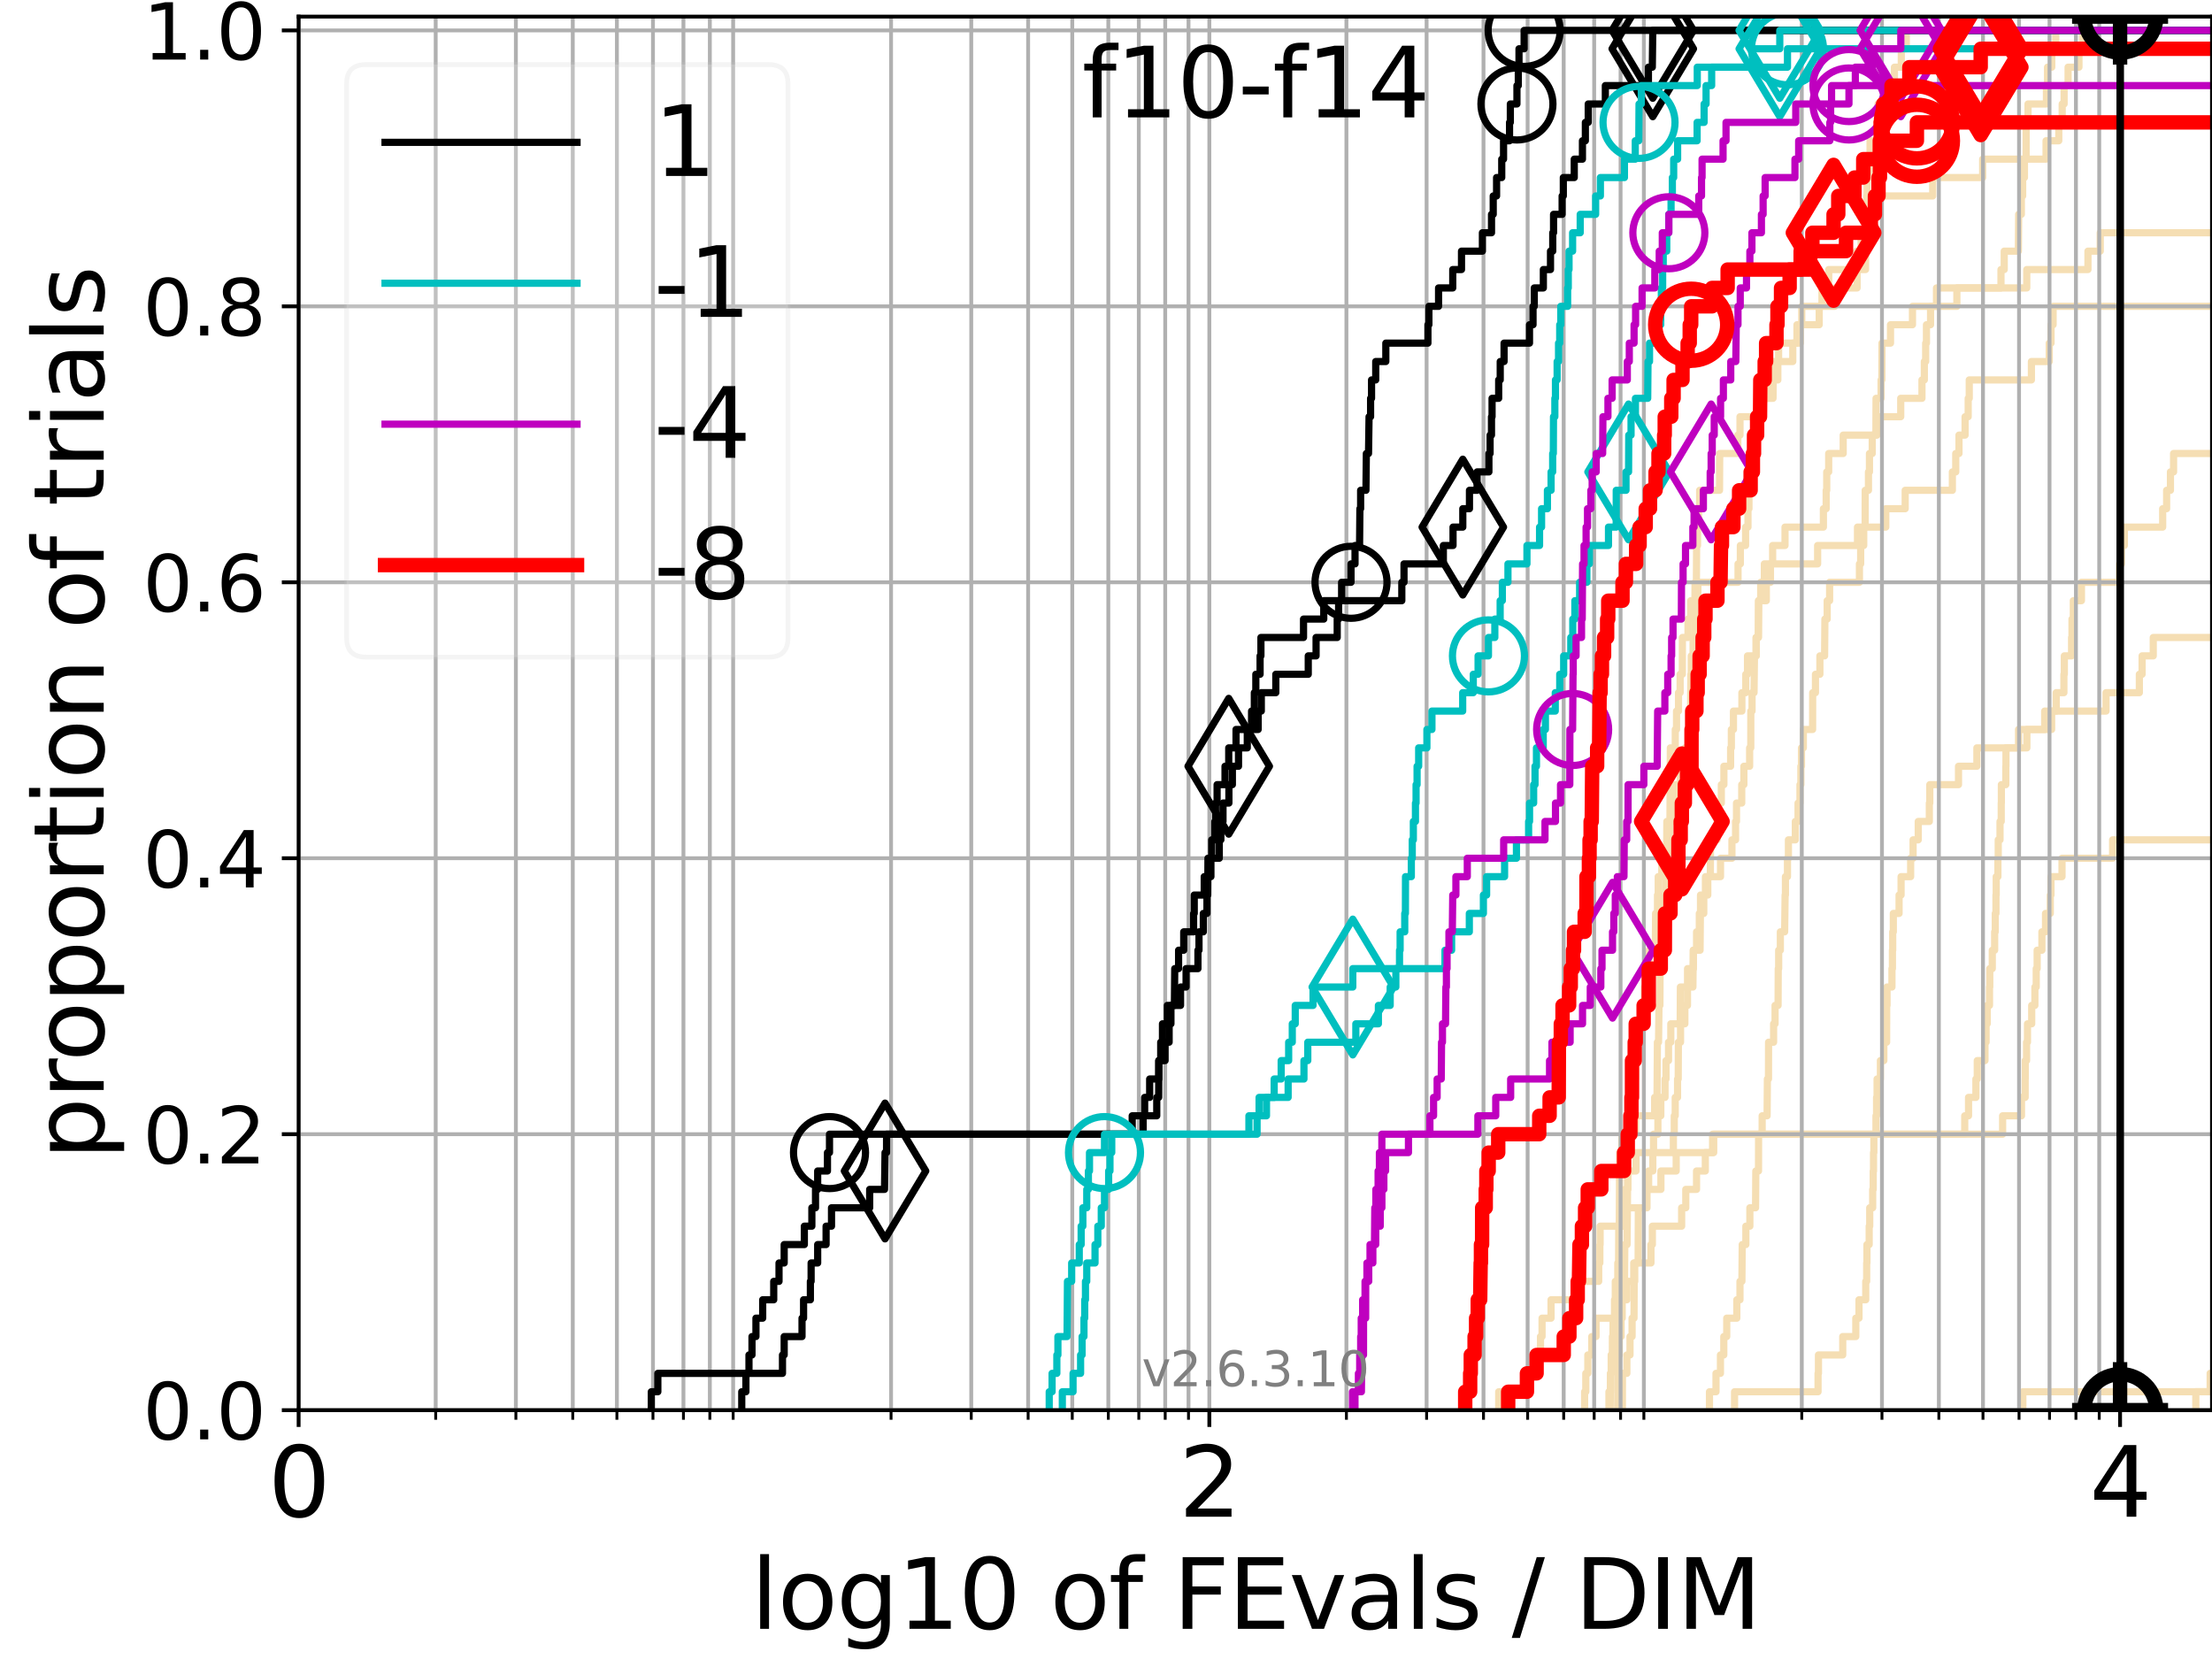 <?xml version="1.0" encoding="utf-8" standalone="no"?>
<!DOCTYPE svg PUBLIC "-//W3C//DTD SVG 1.1//EN"
  "http://www.w3.org/Graphics/SVG/1.1/DTD/svg11.dtd">
<svg xmlns:xlink="http://www.w3.org/1999/xlink" width="460.8pt" height="345.6pt" viewBox="0 0 460.8 345.6" xmlns="http://www.w3.org/2000/svg" version="1.1">
 <defs>
  <style type="text/css">*{stroke-linejoin: round; stroke-linecap: butt}</style>
 </defs>
 <g id="figure_1">
  <g id="patch_1">
   <path d="M 0 345.6 
L 460.8 345.6 
L 460.8 0 
L 0 0 
z
" style="fill: #ffffff"/>
  </g>
  <g id="axes_1">
   <g id="patch_2">
    <path d="M 62.208 293.76 
L 460.8 293.76 
L 460.8 3.456 
L 62.208 3.456 
z
" style="fill: #ffffff"/>
   </g>
   <g id="line2d_1"/>
   <g id="line2d_2"/>
   <g id="line2d_3"/>
   <g id="line2d_4">
    <path d="M 337.97 293.76 
L 337.99 286.095 
L 338.906 286.095 
L 338.906 282.263 
L 339.561 282.263 
L 339.561 278.43 
L 339.994 278.43 
L 339.994 274.598 
L 340.397 274.598 
L 340.433 266.933 
L 340.546 266.933 
L 340.546 263.101 
L 341.25 263.101 
L 341.299 251.604 
L 342.901 251.604 
L 342.901 247.771 
L 343.441 247.771 
L 343.441 243.939 
L 344.312 243.939 
L 344.312 240.106 
L 344.462 240.106 
L 344.462 236.274 
L 345.372 236.274 
L 345.372 232.442 
L 345.977 232.442 
L 345.977 228.609 
L 346.856 228.609 
L 346.856 224.777 
L 347.057 224.777 
L 347.057 220.944 
L 347.584 220.944 
L 347.584 217.112 
L 348.058 217.112 
L 348.058 213.28 
L 350.016 213.28 
L 350.054 205.615 
L 351.547 205.615 
L 351.547 201.782 
L 352.766 201.782 
L 352.766 197.95 
L 354.155 197.95 
L 354.222 190.285 
L 354.928 190.285 
L 354.928 186.453 
L 355.273 186.453 
L 355.273 182.621 
L 358.415 182.621 
L 358.415 178.788 
L 360.794 178.788 
L 360.794 174.956 
L 361.552 174.956 
L 361.552 171.123 
L 361.746 171.123 
L 361.746 167.291 
L 362.836 167.291 
L 362.836 163.459 
L 363.282 163.459 
L 363.282 159.626 
L 364.48 159.626 
L 364.48 155.794 
L 364.72 155.794 
L 364.728 148.129 
L 364.983 148.129 
L 364.983 144.297 
L 365.398 144.297 
L 365.488 136.632 
L 365.862 136.632 
L 365.862 132.799 
L 366.286 132.799 
L 366.332 125.135 
L 366.786 125.135 
L 366.786 121.302 
L 367.546 121.302 
L 367.546 117.47 
L 369.272 117.47 
L 369.272 113.637 
L 371.851 113.637 
L 371.851 109.805 
L 379.849 109.805 
L 379.849 105.973 
L 380.427 105.973 
L 380.427 102.14 
L 380.542 102.14 
L 380.542 98.308 
L 380.948 98.308 
L 380.948 94.475 
L 383.97 94.475 
L 383.97 90.643 
L 391.007 90.643 
L 391.007 86.811 
L 395.957 86.811 
L 395.957 82.978 
L 400.379 82.978 
L 400.379 79.146 
L 400.876 79.146 
L 400.876 75.313 
L 401.153 75.313 
L 401.153 71.481 
L 401.317 71.481 
L 401.317 67.649 
L 402.169 67.649 
L 402.169 63.816 
L 403.408 63.816 
L 403.408 59.984 
L 422.213 59.984 
L 422.213 56.151 
L 434.959 56.151 
L 434.959 52.319 
L 437.516 52.319 
L 437.516 48.487 
L 437.516 48.487 
L 460.8 48.487 
L 460.8 48.487 
" clip-path="url(#pc6ea3a5f95)" style="fill: none; stroke: #f5deb3; stroke-width: 1.5; stroke-linecap: square"/>
   </g>
   <g id="line2d_5"/>
   <g id="line2d_6"/>
   <g id="line2d_7">
    <path d="M 336.976 293.76 
L 337.023 286.095 
L 337.106 286.095 
L 337.106 282.263 
L 337.335 282.263 
L 337.335 278.43 
L 337.698 278.43 
L 337.698 274.598 
L 337.929 274.598 
L 337.929 270.766 
L 338.227 270.766 
L 338.227 266.933 
L 338.427 266.933 
L 338.472 259.268 
L 338.953 259.268 
L 339.048 247.771 
L 339.127 247.771 
L 339.127 243.939 
L 340.807 243.939 
L 340.807 240.106 
L 348.598 240.106 
L 348.598 236.274 
L 348.781 236.274 
L 348.781 232.442 
L 348.979 232.442 
L 348.979 228.609 
L 349.466 228.609 
L 349.466 224.777 
L 349.603 224.777 
L 349.639 217.112 
L 350.087 217.112 
L 350.087 213.28 
L 350.989 213.28 
L 350.989 209.447 
L 351.534 209.447 
L 351.534 205.615 
L 352.663 205.615 
L 352.743 197.95 
L 353.425 197.95 
L 353.425 194.118 
L 353.998 194.118 
L 353.998 190.285 
L 354.248 190.285 
L 354.248 186.453 
L 355.765 186.453 
L 355.765 182.621 
L 356.293 182.621 
L 356.334 174.956 
L 357.7 174.956 
L 357.7 171.123 
L 357.955 171.123 
L 357.955 167.291 
L 358.585 167.291 
L 358.585 163.459 
L 359.118 163.459 
L 359.118 159.626 
L 360.516 159.626 
L 360.516 155.794 
L 360.674 155.794 
L 360.674 151.961 
L 361.111 151.961 
L 361.111 148.129 
L 362.868 148.129 
L 362.868 144.297 
L 363.68 144.297 
L 363.68 140.464 
L 364.041 140.464 
L 364.041 136.632 
L 365.822 136.632 
L 365.822 132.799 
L 366.306 132.799 
L 366.364 125.135 
L 367.959 125.135 
L 367.959 121.302 
L 368.818 121.302 
L 368.818 117.47 
L 378.645 117.47 
L 378.645 113.637 
L 386.952 113.637 
L 386.952 109.805 
L 392.844 109.805 
L 392.844 105.973 
L 396.885 105.973 
L 396.885 102.14 
L 406.714 102.14 
L 406.714 98.308 
L 407.419 98.308 
L 407.419 94.475 
L 408.09 94.475 
L 408.09 90.643 
L 409.364 90.643 
L 409.364 86.811 
L 410.01 86.811 
L 410.01 82.978 
L 410.231 82.978 
L 410.231 79.146 
L 423.181 79.146 
L 423.181 75.313 
L 426.899 75.313 
L 426.899 71.481 
L 427.265 71.481 
L 427.265 67.649 
L 427.698 67.649 
L 427.698 63.816 
L 461.8 63.816 
L 461.8 63.816 
" clip-path="url(#pc6ea3a5f95)" style="fill: none; stroke: #f5deb3; stroke-width: 1.5; stroke-linecap: square"/>
   </g>
   <g id="line2d_8"/>
   <g id="line2d_9">
    <path d="M 335.172 293.76 
L 335.172 289.928 
L 335.526 289.928 
L 335.526 286.095 
L 335.712 286.095 
L 335.712 282.263 
L 335.9 282.263 
L 335.9 278.43 
L 336.272 278.43 
L 336.272 274.598 
L 336.489 274.598 
L 336.489 270.766 
L 336.876 270.766 
L 336.876 266.933 
L 337.02 266.933 
L 337.02 263.101 
L 337.187 263.101 
L 337.221 255.436 
L 337.322 255.436 
L 337.412 240.106 
L 337.86 240.106 
L 337.86 236.274 
L 340.704 236.274 
L 340.704 232.442 
L 344.693 232.442 
L 344.693 228.609 
L 345.188 228.609 
L 345.265 217.112 
L 345.504 217.112 
L 345.602 209.447 
L 345.79 209.447 
L 345.84 197.95 
L 345.948 197.95 
L 345.948 194.118 
L 346.09 194.118 
L 346.09 190.285 
L 346.706 190.285 
L 346.706 186.453 
L 346.93 186.453 
L 346.93 182.621 
L 347.351 182.621 
L 347.351 178.788 
L 347.493 178.788 
L 347.493 174.956 
L 347.838 174.956 
L 347.838 171.123 
L 348.875 171.123 
L 348.875 167.291 
L 349.074 167.291 
L 349.074 163.459 
L 350.064 163.459 
L 350.064 159.626 
L 351.03 159.626 
L 351.03 155.794 
L 351.688 155.794 
L 351.688 151.961 
L 351.854 151.961 
L 351.854 148.129 
L 352.174 148.129 
L 352.233 140.464 
L 352.322 140.464 
L 352.322 136.632 
L 352.7 136.632 
L 352.7 132.799 
L 353.015 132.799 
L 353.114 121.302 
L 353.39 121.302 
L 353.438 113.637 
L 353.63 113.637 
L 353.63 109.805 
L 353.84 109.805 
L 353.84 105.973 
L 354.067 105.973 
L 354.067 102.14 
L 358.209 102.14 
L 358.25 94.475 
L 362.019 94.475 
L 362.019 90.643 
L 362.473 90.643 
L 362.473 86.811 
L 366.822 86.811 
L 366.822 82.978 
L 369.355 82.978 
L 369.435 75.313 
L 373.467 75.313 
L 373.467 71.481 
L 375.029 71.481 
L 375.029 67.649 
L 378.974 67.649 
L 378.974 63.816 
L 382.196 63.816 
L 382.196 59.984 
L 386.867 59.984 
L 386.867 56.151 
L 388.63 56.151 
L 388.63 52.319 
L 388.839 52.319 
L 388.839 48.487 
L 389.482 48.487 
L 389.482 44.654 
L 389.79 44.654 
L 389.79 40.822 
L 402.622 40.822 
L 402.622 36.989 
L 413.022 36.989 
L 413.022 33.157 
L 426.232 33.157 
L 426.232 29.325 
L 428.881 29.325 
L 428.881 25.492 
L 429.593 25.492 
L 429.593 21.66 
L 429.992 21.66 
L 429.992 17.827 
L 430.822 17.827 
L 430.822 13.995 
L 433.086 13.995 
L 433.086 10.163 
L 433.815 10.163 
L 433.815 6.33 
L 433.815 6.33 
L 460.8 6.33 
L 460.8 6.33 
" clip-path="url(#pc6ea3a5f95)" style="fill: none; stroke: #f5deb3; stroke-width: 1.5; stroke-linecap: square"/>
   </g>
   <g id="line2d_10"/>
   <g id="line2d_11">
    <path clip-path="url(#pc6ea3a5f95)" style="fill: none; stroke: #f5deb3; stroke-width: 1.5; stroke-linecap: square"/>
   </g>
   <g id="line2d_12">
    <path d="M 421.396 293.76 
L 421.396 289.928 
L 421.396 289.928 
L 421.396 289.928 
L 460.8 289.928 
" clip-path="url(#pc6ea3a5f95)" style="fill: none; stroke: #f5deb3; stroke-width: 1.5; stroke-linecap: square"/>
   </g>
   <g id="line2d_13"/>
   <g id="line2d_14"/>
   <g id="line2d_15"/>
   <g id="line2d_16">
    <path clip-path="url(#pc6ea3a5f95)" style="fill: none; stroke: #f5deb3; stroke-width: 1.5; stroke-linecap: square"/>
   </g>
   <g id="line2d_17">
    <path d="M 457.428 293.76 
L 457.428 289.928 
L 460.415 289.928 
L 460.415 286.095 
L 461.8 286.095 
" clip-path="url(#pc6ea3a5f95)" style="fill: none; stroke: #f5deb3; stroke-width: 1.5; stroke-linecap: square"/>
   </g>
   <g id="line2d_18">
    <path d="M 312.206 293.76 
L 312.206 289.928 
L 318.422 289.928 
L 318.422 286.095 
L 319.963 286.095 
L 319.963 282.263 
L 320.912 282.263 
L 320.912 278.43 
L 321.239 278.43 
L 321.239 274.598 
L 323.111 274.598 
L 323.111 270.766 
L 328.387 270.766 
L 328.387 266.933 
L 333.037 266.933 
L 333.037 263.101 
L 333.278 263.101 
L 333.278 259.268 
L 333.332 259.268 
L 333.332 255.436 
L 338.373 255.436 
L 338.373 251.604 
L 343.1 251.604 
L 343.1 247.771 
L 346 247.771 
L 346 243.939 
L 349.181 243.939 
L 349.181 240.106 
L 356.997 240.106 
L 356.997 236.274 
L 409.289 236.274 
L 409.289 232.442 
L 410.082 232.442 
L 410.082 228.609 
L 411.614 228.609 
L 411.614 224.777 
L 411.902 224.777 
L 411.902 220.944 
L 413.507 220.944 
L 413.507 217.112 
L 413.74 217.112 
L 413.74 213.28 
L 413.972 213.28 
L 413.972 209.447 
L 414.448 209.447 
L 414.448 205.615 
L 414.507 205.615 
L 414.507 201.782 
L 415.029 201.782 
L 415.029 197.95 
L 415.522 197.95 
L 415.522 194.118 
L 415.649 194.118 
L 415.649 190.285 
L 415.795 190.285 
L 415.795 186.453 
L 415.848 186.453 
L 415.848 182.621 
L 416.202 182.621 
L 416.202 178.788 
L 416.27 178.788 
L 416.27 174.956 
L 416.639 174.956 
L 416.639 171.123 
L 416.893 171.123 
L 416.893 167.291 
L 416.92 167.291 
L 416.92 163.459 
L 417.849 163.459 
L 417.849 159.626 
L 417.88 159.626 
L 417.88 155.794 
L 422.237 155.794 
L 422.237 151.961 
L 427.391 151.961 
L 427.391 148.129 
L 438.73 148.129 
L 438.73 144.297 
L 445.668 144.297 
L 445.668 140.464 
L 446.24 140.464 
L 446.24 136.632 
L 448.562 136.632 
L 448.562 132.799 
L 461.8 132.799 
" clip-path="url(#pc6ea3a5f95)" style="fill: none; stroke: #f5deb3; stroke-width: 1.5; stroke-linecap: square"/>
   </g>
   <g id="line2d_19"/>
   <g id="line2d_20"/>
   <g id="line2d_21"/>
   <g id="line2d_22"/>
   <g id="line2d_23"/>
   <g id="line2d_24">
    <path d="M 356.115 293.76 
L 356.115 289.928 
L 357.475 289.928 
L 357.475 286.095 
L 358.401 286.095 
L 358.401 282.263 
L 359.097 282.263 
L 359.097 278.43 
L 359.71 278.43 
L 359.71 274.598 
L 361.811 274.598 
L 361.811 270.766 
L 362.468 270.766 
L 362.468 266.933 
L 362.873 266.933 
L 362.937 259.268 
L 363.697 259.268 
L 363.697 255.436 
L 364.529 255.436 
L 364.529 251.604 
L 365.716 251.604 
L 365.77 243.939 
L 366.331 243.939 
L 366.347 236.274 
L 367.091 236.274 
L 367.091 232.442 
L 368.118 232.442 
L 368.181 224.777 
L 368.407 224.777 
L 368.424 217.112 
L 369.474 217.112 
L 369.474 213.28 
L 369.779 213.28 
L 369.779 209.447 
L 370.407 209.447 
L 370.439 201.782 
L 370.529 201.782 
L 370.529 197.95 
L 370.88 197.95 
L 370.88 194.118 
L 371.775 194.118 
L 371.871 186.453 
L 371.939 186.453 
L 371.939 182.621 
L 372.364 182.621 
L 372.364 178.788 
L 372.561 178.788 
L 372.561 174.956 
L 373.999 174.956 
L 373.999 171.123 
L 374.569 171.123 
L 374.569 167.291 
L 374.967 167.291 
L 374.967 163.459 
L 375.156 163.459 
L 375.156 159.626 
L 375.284 159.626 
L 375.284 155.794 
L 375.67 155.794 
L 375.67 151.961 
L 377.599 151.961 
L 377.614 144.297 
L 378.192 144.297 
L 378.192 140.464 
L 379.117 140.464 
L 379.117 136.632 
L 380.098 136.632 
L 380.16 128.967 
L 380.635 128.967 
L 380.635 125.135 
L 381.143 125.135 
L 381.143 121.302 
L 387.353 121.302 
L 387.353 117.47 
L 387.611 117.47 
L 387.611 113.637 
L 388.249 113.637 
L 388.249 109.805 
L 388.544 109.805 
L 388.556 102.14 
L 389.235 102.14 
L 389.235 98.308 
L 389.444 98.308 
L 389.444 94.475 
L 390.022 94.475 
L 390.022 90.643 
L 390.784 90.643 
L 390.816 82.978 
L 391.863 82.978 
L 391.863 79.146 
L 392.021 79.146 
L 392.05 71.481 
L 393.827 71.481 
L 393.827 67.649 
L 398.401 67.649 
L 398.401 63.816 
L 407.651 63.816 
L 407.651 59.984 
L 416.841 59.984 
L 416.841 56.151 
L 417.518 56.151 
L 417.518 52.319 
L 420.464 52.319 
L 420.526 44.654 
L 421.085 44.654 
L 421.085 40.822 
L 421.356 40.822 
L 421.356 36.989 
L 421.727 36.989 
L 421.727 33.157 
L 422.073 33.157 
L 422.085 25.492 
L 422.475 25.492 
L 422.475 21.66 
L 426.309 21.66 
L 426.309 17.827 
L 426.542 17.827 
L 426.542 13.995 
L 427.423 13.995 
L 427.423 10.163 
L 428.25 10.163 
L 428.25 6.33 
L 428.25 6.33 
L 460.8 6.33 
L 460.8 6.33 
" clip-path="url(#pc6ea3a5f95)" style="fill: none; stroke: #f5deb3; stroke-width: 1.5; stroke-linecap: square"/>
   </g>
   <g id="line2d_25"/>
   <g id="line2d_26">
    <path d="M 361.339 293.76 
L 361.339 289.928 
L 378.732 289.928 
L 378.732 286.095 
L 378.82 286.095 
L 378.82 282.263 
L 383.873 282.263 
L 383.873 278.43 
L 386.597 278.43 
L 386.597 274.598 
L 387.26 274.598 
L 387.26 270.766 
L 388.668 270.766 
L 388.668 266.933 
L 388.862 266.933 
L 388.862 263.101 
L 388.917 263.101 
L 388.917 259.268 
L 389.383 259.268 
L 389.383 255.436 
L 389.497 255.436 
L 389.497 251.604 
L 390.113 251.604 
L 390.113 247.771 
L 390.224 247.771 
L 390.224 243.939 
L 390.29 243.939 
L 390.29 240.106 
L 390.362 240.106 
L 390.362 236.274 
L 390.8 236.274 
L 390.8 232.442 
L 390.922 232.442 
L 390.922 228.609 
L 391.031 228.609 
L 391.031 224.777 
L 391.722 224.777 
L 391.722 220.944 
L 392.44 220.944 
L 392.44 217.112 
L 393.021 217.112 
L 393.021 213.28 
L 393.031 213.28 
L 393.031 209.447 
L 393.106 209.447 
L 393.106 205.615 
L 394.128 205.615 
L 394.128 201.782 
L 394.228 201.782 
L 394.228 197.95 
L 394.285 197.95 
L 394.285 194.118 
L 394.415 194.118 
L 394.415 190.285 
L 395.611 190.285 
L 395.611 186.453 
L 396.03 186.453 
L 396.03 182.621 
L 398.024 182.621 
L 398.024 178.788 
L 398.529 178.788 
L 398.529 174.956 
L 399.607 174.956 
L 399.607 171.123 
L 401.915 171.123 
L 401.915 167.291 
L 402.012 167.291 
L 402.012 163.459 
L 407.992 163.459 
L 407.992 159.626 
L 411.821 159.626 
L 411.821 155.794 
L 420.501 155.794 
L 420.501 151.961 
L 425.944 151.961 
L 425.944 148.129 
L 428.347 148.129 
L 428.347 144.297 
L 429.95 144.297 
L 429.95 140.464 
L 430.039 140.464 
L 430.039 136.632 
L 431.548 136.632 
L 431.548 132.799 
L 431.633 132.799 
L 431.633 128.967 
L 431.908 128.967 
L 431.908 125.135 
L 433.599 125.135 
L 433.599 121.302 
L 441.517 121.302 
L 441.517 117.47 
L 441.934 117.47 
L 441.934 113.637 
L 442.54 113.637 
L 442.54 109.805 
L 450.524 109.805 
L 450.524 105.973 
L 451.349 105.973 
L 451.349 102.14 
L 452.143 102.14 
L 452.143 98.308 
L 452.797 98.308 
L 452.797 94.475 
L 461.8 94.475 
" clip-path="url(#pc6ea3a5f95)" style="fill: none; stroke: #f5deb3; stroke-width: 1.5; stroke-linecap: square"/>
   </g>
   <g id="line2d_27">
    <path d="M 330.105 293.76 
L 330.105 289.928 
L 330.354 289.928 
L 330.354 286.095 
L 330.776 286.095 
L 330.776 282.263 
L 331.6 282.263 
L 331.6 278.43 
L 332.487 278.43 
L 332.487 274.598 
L 336.7 274.598 
L 336.7 270.766 
L 338.913 270.766 
L 338.913 266.933 
L 340.34 266.933 
L 340.34 263.101 
L 343.923 263.101 
L 343.923 259.268 
L 344.217 259.268 
L 344.217 255.436 
L 350.316 255.436 
L 350.316 251.604 
L 351.18 251.604 
L 351.18 247.771 
L 353.42 247.771 
L 353.42 243.939 
L 355.25 243.939 
L 355.25 240.106 
L 356.77 240.106 
L 356.77 236.274 
L 417.183 236.274 
L 417.183 232.442 
L 421.112 232.442 
L 421.112 228.609 
L 421.876 228.609 
L 421.876 224.777 
L 421.894 224.777 
L 421.894 220.944 
L 422.17 220.944 
L 422.17 217.112 
L 422.362 217.112 
L 422.362 213.28 
L 423.241 213.28 
L 423.241 209.447 
L 423.906 209.447 
L 423.906 205.615 
L 424.184 205.615 
L 424.184 201.782 
L 424.379 201.782 
L 424.379 197.95 
L 425.365 197.95 
L 425.365 194.118 
L 426.118 194.118 
L 426.118 190.285 
L 427.112 190.285 
L 427.112 186.453 
L 427.254 186.453 
L 427.254 182.621 
L 429.557 182.621 
L 429.557 178.788 
L 440.094 178.788 
L 440.094 174.956 
L 461.8 174.956 
" clip-path="url(#pc6ea3a5f95)" style="fill: none; stroke: #f5deb3; stroke-width: 1.5; stroke-linecap: square"/>
   </g>
   <g id="line2d_28">
    <path d="M 335.425 293.76 
L 335.499 286.095 
L 335.642 286.095 
L 335.642 282.263 
L 335.983 282.263 
L 336.042 274.598 
L 336.333 274.598 
L 336.333 270.766 
L 336.494 270.766 
L 336.494 266.933 
L 337.171 266.933 
L 337.171 263.101 
L 337.296 263.101 
L 337.35 255.436 
L 338.092 255.436 
L 338.092 251.604 
L 338.487 251.604 
L 338.487 247.771 
L 339.053 247.771 
L 339.132 236.274 
L 339.298 236.274 
L 339.298 232.442 
L 339.613 232.442 
L 339.613 228.609 
L 340.188 228.609 
L 340.188 224.777 
L 340.695 224.777 
L 340.695 220.944 
L 340.864 220.944 
L 340.864 217.112 
L 341.702 217.112 
L 341.702 213.28 
L 342.027 213.28 
L 342.027 209.447 
L 342.558 209.447 
L 342.558 205.615 
L 342.923 205.615 
L 342.923 201.782 
L 343.525 201.782 
L 343.525 197.95 
L 344.844 197.95 
L 344.887 190.285 
L 345.287 190.285 
L 345.287 186.453 
L 345.434 186.453 
L 345.434 182.621 
L 346.176 182.621 
L 346.176 178.788 
L 347.19 178.788 
L 347.235 171.123 
L 347.882 171.123 
L 347.966 155.794 
L 348.99 155.794 
L 348.99 151.961 
L 349.251 151.961 
L 349.251 148.129 
L 349.662 148.129 
L 349.662 144.297 
L 350.003 144.297 
L 350.003 140.464 
L 350.461 140.464 
L 350.475 132.799 
L 351.641 132.799 
L 351.641 128.967 
L 352.21 128.967 
L 352.21 125.135 
L 353.701 125.135 
L 353.701 121.302 
L 362.065 121.302 
L 362.065 117.47 
L 362.547 117.47 
L 362.547 113.637 
L 363.639 113.637 
L 363.639 109.805 
L 364.136 109.805 
L 364.136 105.973 
L 364.343 105.973 
L 364.343 102.14 
L 365.17 102.14 
L 365.17 98.308 
L 365.462 98.308 
L 365.462 94.475 
L 365.966 94.475 
L 365.966 90.643 
L 366.69 90.643 
L 366.69 86.811 
L 366.966 86.811 
L 366.966 82.978 
L 368.236 82.978 
L 368.236 79.146 
L 370.359 79.146 
L 370.359 75.313 
L 370.517 75.313 
L 370.517 71.481 
L 374.341 71.481 
L 374.341 67.649 
L 375.34 67.649 
L 375.34 63.816 
L 379.549 63.816 
L 379.549 59.984 
L 380.959 59.984 
L 380.959 56.151 
L 386.756 56.151 
L 386.756 52.319 
L 387.698 52.319 
L 387.698 48.487 
L 388.795 48.487 
L 388.881 40.822 
L 388.96 40.822 
L 388.96 36.989 
L 389.415 36.989 
L 389.415 33.157 
L 389.568 33.157 
L 389.568 29.325 
L 391.151 29.325 
L 391.213 21.66 
L 393.39 21.66 
L 393.39 17.827 
L 394.644 17.827 
L 394.644 13.995 
L 396.075 13.995 
L 396.075 10.163 
L 397.117 10.163 
L 397.117 6.33 
L 397.117 6.33 
L 460.8 6.33 
L 460.8 6.33 
" clip-path="url(#pc6ea3a5f95)" style="fill: none; stroke: #f5deb3; stroke-width: 1.5; stroke-linecap: square"/>
   </g>
   <g id="line2d_29"/>
   <g id="line2d_30"/>
   <g id="matplotlib.axis_1">
    <g id="xtick_1">
     <g id="line2d_31">
      <path d="M 62.208 293.76 
L 62.208 3.456 
" clip-path="url(#pc6ea3a5f95)" style="fill: none; stroke: #b0b0b0; stroke-width: 0.8; stroke-linecap: square"/>
     </g>
     <g id="line2d_32">
      <defs>
       <path id="m9a798c2109" d="M 0 0 
L 0 3.5 
" style="stroke: #000000; stroke-width: 0.8"/>
      </defs>
      <g>
       <use xlink:href="#m9a798c2109" x="62.208" y="293.76" style="stroke: #000000; stroke-width: 0.8"/>
      </g>
     </g>
     <g id="text_1">
      <!-- 0 -->
      <g transform="translate(55.846 315.957)scale(0.2 -0.2)">
       <defs>
        <path id="DejaVuSans-30" d="M 2034 4250 
Q 1547 4250 1301 3770 
Q 1056 3291 1056 2328 
Q 1056 1369 1301 889 
Q 1547 409 2034 409 
Q 2525 409 2770 889 
Q 3016 1369 3016 2328 
Q 3016 3291 2770 3770 
Q 2525 4250 2034 4250 
z
M 2034 4750 
Q 2819 4750 3233 4129 
Q 3647 3509 3647 2328 
Q 3647 1150 3233 529 
Q 2819 -91 2034 -91 
Q 1250 -91 836 529 
Q 422 1150 422 2328 
Q 422 3509 836 4129 
Q 1250 4750 2034 4750 
z
" transform="scale(0.016)"/>
       </defs>
       <use xlink:href="#DejaVuSans-30"/>
      </g>
     </g>
    </g>
    <g id="xtick_2">
     <g id="line2d_33">
      <path d="M 251.928 293.76 
L 251.928 3.456 
" clip-path="url(#pc6ea3a5f95)" style="fill: none; stroke: #b0b0b0; stroke-width: 0.8; stroke-linecap: square"/>
     </g>
     <g id="line2d_34">
      <g>
       <use xlink:href="#m9a798c2109" x="251.928" y="293.76" style="stroke: #000000; stroke-width: 0.8"/>
      </g>
     </g>
     <g id="text_2">
      <!-- 2 -->
      <g transform="translate(245.566 315.957)scale(0.2 -0.2)">
       <defs>
        <path id="DejaVuSans-32" d="M 1228 531 
L 3431 531 
L 3431 0 
L 469 0 
L 469 531 
Q 828 903 1448 1529 
Q 2069 2156 2228 2338 
Q 2531 2678 2651 2914 
Q 2772 3150 2772 3378 
Q 2772 3750 2511 3984 
Q 2250 4219 1831 4219 
Q 1534 4219 1204 4116 
Q 875 4013 500 3803 
L 500 4441 
Q 881 4594 1212 4672 
Q 1544 4750 1819 4750 
Q 2544 4750 2975 4387 
Q 3406 4025 3406 3419 
Q 3406 3131 3298 2873 
Q 3191 2616 2906 2266 
Q 2828 2175 2409 1742 
Q 1991 1309 1228 531 
z
" transform="scale(0.016)"/>
       </defs>
       <use xlink:href="#DejaVuSans-32"/>
      </g>
     </g>
    </g>
    <g id="xtick_3">
     <g id="line2d_35">
      <path d="M 441.649 293.76 
L 441.649 3.456 
" clip-path="url(#pc6ea3a5f95)" style="fill: none; stroke: #b0b0b0; stroke-width: 0.8; stroke-linecap: square"/>
     </g>
     <g id="line2d_36">
      <g>
       <use xlink:href="#m9a798c2109" x="441.649" y="293.76" style="stroke: #000000; stroke-width: 0.8"/>
      </g>
     </g>
     <g id="text_3">
      <!-- 4 -->
      <g transform="translate(435.286 315.957)scale(0.2 -0.2)">
       <defs>
        <path id="DejaVuSans-34" d="M 2419 4116 
L 825 1625 
L 2419 1625 
L 2419 4116 
z
M 2253 4666 
L 3047 4666 
L 3047 1625 
L 3713 1625 
L 3713 1100 
L 3047 1100 
L 3047 0 
L 2419 0 
L 2419 1100 
L 313 1100 
L 313 1709 
L 2253 4666 
z
" transform="scale(0.016)"/>
       </defs>
       <use xlink:href="#DejaVuSans-34"/>
      </g>
     </g>
    </g>
    <g id="xtick_4">
     <g id="line2d_37">
      <path d="M 90.764 293.76 
L 90.764 3.456 
" clip-path="url(#pc6ea3a5f95)" style="fill: none; stroke: #b0b0b0; stroke-width: 0.8; stroke-linecap: square"/>
     </g>
     <g id="line2d_38">
      <defs>
       <path id="mb0ab10de91" d="M 0 0 
L 0 2 
" style="stroke: #000000; stroke-width: 0.6"/>
      </defs>
      <g>
       <use xlink:href="#mb0ab10de91" x="90.764" y="293.76" style="stroke: #000000; stroke-width: 0.6"/>
      </g>
     </g>
    </g>
    <g id="xtick_5">
     <g id="line2d_39">
      <path d="M 107.468 293.76 
L 107.468 3.456 
" clip-path="url(#pc6ea3a5f95)" style="fill: none; stroke: #b0b0b0; stroke-width: 0.8; stroke-linecap: square"/>
     </g>
     <g id="line2d_40">
      <g>
       <use xlink:href="#mb0ab10de91" x="107.468" y="293.76" style="stroke: #000000; stroke-width: 0.6"/>
      </g>
     </g>
    </g>
    <g id="xtick_6">
     <g id="line2d_41">
      <path d="M 119.32 293.76 
L 119.32 3.456 
" clip-path="url(#pc6ea3a5f95)" style="fill: none; stroke: #b0b0b0; stroke-width: 0.8; stroke-linecap: square"/>
     </g>
     <g id="line2d_42">
      <g>
       <use xlink:href="#mb0ab10de91" x="119.32" y="293.76" style="stroke: #000000; stroke-width: 0.6"/>
      </g>
     </g>
    </g>
    <g id="xtick_7">
     <g id="line2d_43">
      <path d="M 128.512 293.76 
L 128.512 3.456 
" clip-path="url(#pc6ea3a5f95)" style="fill: none; stroke: #b0b0b0; stroke-width: 0.8; stroke-linecap: square"/>
     </g>
     <g id="line2d_44">
      <g>
       <use xlink:href="#mb0ab10de91" x="128.512" y="293.76" style="stroke: #000000; stroke-width: 0.6"/>
      </g>
     </g>
    </g>
    <g id="xtick_8">
     <g id="line2d_45">
      <path d="M 136.024 293.76 
L 136.024 3.456 
" clip-path="url(#pc6ea3a5f95)" style="fill: none; stroke: #b0b0b0; stroke-width: 0.8; stroke-linecap: square"/>
     </g>
     <g id="line2d_46">
      <g>
       <use xlink:href="#mb0ab10de91" x="136.024" y="293.76" style="stroke: #000000; stroke-width: 0.6"/>
      </g>
     </g>
    </g>
    <g id="xtick_9">
     <g id="line2d_47">
      <path d="M 142.374 293.76 
L 142.374 3.456 
" clip-path="url(#pc6ea3a5f95)" style="fill: none; stroke: #b0b0b0; stroke-width: 0.8; stroke-linecap: square"/>
     </g>
     <g id="line2d_48">
      <g>
       <use xlink:href="#mb0ab10de91" x="142.374" y="293.76" style="stroke: #000000; stroke-width: 0.6"/>
      </g>
     </g>
    </g>
    <g id="xtick_10">
     <g id="line2d_49">
      <path d="M 147.875 293.76 
L 147.875 3.456 
" clip-path="url(#pc6ea3a5f95)" style="fill: none; stroke: #b0b0b0; stroke-width: 0.8; stroke-linecap: square"/>
     </g>
     <g id="line2d_50">
      <g>
       <use xlink:href="#mb0ab10de91" x="147.875" y="293.76" style="stroke: #000000; stroke-width: 0.6"/>
      </g>
     </g>
    </g>
    <g id="xtick_11">
     <g id="line2d_51">
      <path d="M 152.728 293.76 
L 152.728 3.456 
" clip-path="url(#pc6ea3a5f95)" style="fill: none; stroke: #b0b0b0; stroke-width: 0.8; stroke-linecap: square"/>
     </g>
     <g id="line2d_52">
      <g>
       <use xlink:href="#mb0ab10de91" x="152.728" y="293.76" style="stroke: #000000; stroke-width: 0.6"/>
      </g>
     </g>
    </g>
    <g id="xtick_12">
     <g id="line2d_53">
      <path d="M 185.624 293.76 
L 185.624 3.456 
" clip-path="url(#pc6ea3a5f95)" style="fill: none; stroke: #b0b0b0; stroke-width: 0.8; stroke-linecap: square"/>
     </g>
     <g id="line2d_54">
      <g>
       <use xlink:href="#mb0ab10de91" x="185.624" y="293.76" style="stroke: #000000; stroke-width: 0.6"/>
      </g>
     </g>
    </g>
    <g id="xtick_13">
     <g id="line2d_55">
      <path d="M 202.328 293.76 
L 202.328 3.456 
" clip-path="url(#pc6ea3a5f95)" style="fill: none; stroke: #b0b0b0; stroke-width: 0.8; stroke-linecap: square"/>
     </g>
     <g id="line2d_56">
      <g>
       <use xlink:href="#mb0ab10de91" x="202.328" y="293.76" style="stroke: #000000; stroke-width: 0.6"/>
      </g>
     </g>
    </g>
    <g id="xtick_14">
     <g id="line2d_57">
      <path d="M 214.18 293.76 
L 214.18 3.456 
" clip-path="url(#pc6ea3a5f95)" style="fill: none; stroke: #b0b0b0; stroke-width: 0.8; stroke-linecap: square"/>
     </g>
     <g id="line2d_58">
      <g>
       <use xlink:href="#mb0ab10de91" x="214.18" y="293.76" style="stroke: #000000; stroke-width: 0.6"/>
      </g>
     </g>
    </g>
    <g id="xtick_15">
     <g id="line2d_59">
      <path d="M 223.373 293.76 
L 223.373 3.456 
" clip-path="url(#pc6ea3a5f95)" style="fill: none; stroke: #b0b0b0; stroke-width: 0.8; stroke-linecap: square"/>
     </g>
     <g id="line2d_60">
      <g>
       <use xlink:href="#mb0ab10de91" x="223.373" y="293.76" style="stroke: #000000; stroke-width: 0.6"/>
      </g>
     </g>
    </g>
    <g id="xtick_16">
     <g id="line2d_61">
      <path d="M 230.884 293.76 
L 230.884 3.456 
" clip-path="url(#pc6ea3a5f95)" style="fill: none; stroke: #b0b0b0; stroke-width: 0.8; stroke-linecap: square"/>
     </g>
     <g id="line2d_62">
      <g>
       <use xlink:href="#mb0ab10de91" x="230.884" y="293.76" style="stroke: #000000; stroke-width: 0.6"/>
      </g>
     </g>
    </g>
    <g id="xtick_17">
     <g id="line2d_63">
      <path d="M 237.234 293.76 
L 237.234 3.456 
" clip-path="url(#pc6ea3a5f95)" style="fill: none; stroke: #b0b0b0; stroke-width: 0.8; stroke-linecap: square"/>
     </g>
     <g id="line2d_64">
      <g>
       <use xlink:href="#mb0ab10de91" x="237.234" y="293.76" style="stroke: #000000; stroke-width: 0.6"/>
      </g>
     </g>
    </g>
    <g id="xtick_18">
     <g id="line2d_65">
      <path d="M 242.735 293.76 
L 242.735 3.456 
" clip-path="url(#pc6ea3a5f95)" style="fill: none; stroke: #b0b0b0; stroke-width: 0.8; stroke-linecap: square"/>
     </g>
     <g id="line2d_66">
      <g>
       <use xlink:href="#mb0ab10de91" x="242.735" y="293.76" style="stroke: #000000; stroke-width: 0.6"/>
      </g>
     </g>
    </g>
    <g id="xtick_19">
     <g id="line2d_67">
      <path d="M 247.588 293.76 
L 247.588 3.456 
" clip-path="url(#pc6ea3a5f95)" style="fill: none; stroke: #b0b0b0; stroke-width: 0.8; stroke-linecap: square"/>
     </g>
     <g id="line2d_68">
      <g>
       <use xlink:href="#mb0ab10de91" x="247.588" y="293.76" style="stroke: #000000; stroke-width: 0.6"/>
      </g>
     </g>
    </g>
    <g id="xtick_20">
     <g id="line2d_69">
      <path d="M 280.484 293.76 
L 280.484 3.456 
" clip-path="url(#pc6ea3a5f95)" style="fill: none; stroke: #b0b0b0; stroke-width: 0.8; stroke-linecap: square"/>
     </g>
     <g id="line2d_70">
      <g>
       <use xlink:href="#mb0ab10de91" x="280.484" y="293.76" style="stroke: #000000; stroke-width: 0.6"/>
      </g>
     </g>
    </g>
    <g id="xtick_21">
     <g id="line2d_71">
      <path d="M 297.188 293.76 
L 297.188 3.456 
" clip-path="url(#pc6ea3a5f95)" style="fill: none; stroke: #b0b0b0; stroke-width: 0.8; stroke-linecap: square"/>
     </g>
     <g id="line2d_72">
      <g>
       <use xlink:href="#mb0ab10de91" x="297.188" y="293.76" style="stroke: #000000; stroke-width: 0.6"/>
      </g>
     </g>
    </g>
    <g id="xtick_22">
     <g id="line2d_73">
      <path d="M 309.04 293.76 
L 309.04 3.456 
" clip-path="url(#pc6ea3a5f95)" style="fill: none; stroke: #b0b0b0; stroke-width: 0.8; stroke-linecap: square"/>
     </g>
     <g id="line2d_74">
      <g>
       <use xlink:href="#mb0ab10de91" x="309.04" y="293.76" style="stroke: #000000; stroke-width: 0.6"/>
      </g>
     </g>
    </g>
    <g id="xtick_23">
     <g id="line2d_75">
      <path d="M 318.233 293.76 
L 318.233 3.456 
" clip-path="url(#pc6ea3a5f95)" style="fill: none; stroke: #b0b0b0; stroke-width: 0.8; stroke-linecap: square"/>
     </g>
     <g id="line2d_76">
      <g>
       <use xlink:href="#mb0ab10de91" x="318.233" y="293.76" style="stroke: #000000; stroke-width: 0.6"/>
      </g>
     </g>
    </g>
    <g id="xtick_24">
     <g id="line2d_77">
      <path d="M 325.744 293.76 
L 325.744 3.456 
" clip-path="url(#pc6ea3a5f95)" style="fill: none; stroke: #b0b0b0; stroke-width: 0.8; stroke-linecap: square"/>
     </g>
     <g id="line2d_78">
      <g>
       <use xlink:href="#mb0ab10de91" x="325.744" y="293.76" style="stroke: #000000; stroke-width: 0.6"/>
      </g>
     </g>
    </g>
    <g id="xtick_25">
     <g id="line2d_79">
      <path d="M 332.094 293.76 
L 332.094 3.456 
" clip-path="url(#pc6ea3a5f95)" style="fill: none; stroke: #b0b0b0; stroke-width: 0.8; stroke-linecap: square"/>
     </g>
     <g id="line2d_80">
      <g>
       <use xlink:href="#mb0ab10de91" x="332.094" y="293.76" style="stroke: #000000; stroke-width: 0.6"/>
      </g>
     </g>
    </g>
    <g id="xtick_26">
     <g id="line2d_81">
      <path d="M 337.596 293.76 
L 337.596 3.456 
" clip-path="url(#pc6ea3a5f95)" style="fill: none; stroke: #b0b0b0; stroke-width: 0.8; stroke-linecap: square"/>
     </g>
     <g id="line2d_82">
      <g>
       <use xlink:href="#mb0ab10de91" x="337.596" y="293.76" style="stroke: #000000; stroke-width: 0.6"/>
      </g>
     </g>
    </g>
    <g id="xtick_27">
     <g id="line2d_83">
      <path d="M 342.448 293.76 
L 342.448 3.456 
" clip-path="url(#pc6ea3a5f95)" style="fill: none; stroke: #b0b0b0; stroke-width: 0.8; stroke-linecap: square"/>
     </g>
     <g id="line2d_84">
      <g>
       <use xlink:href="#mb0ab10de91" x="342.448" y="293.76" style="stroke: #000000; stroke-width: 0.6"/>
      </g>
     </g>
    </g>
    <g id="xtick_28">
     <g id="line2d_85">
      <path d="M 375.344 293.76 
L 375.344 3.456 
" clip-path="url(#pc6ea3a5f95)" style="fill: none; stroke: #b0b0b0; stroke-width: 0.8; stroke-linecap: square"/>
     </g>
     <g id="line2d_86">
      <g>
       <use xlink:href="#mb0ab10de91" x="375.344" y="293.76" style="stroke: #000000; stroke-width: 0.6"/>
      </g>
     </g>
    </g>
    <g id="xtick_29">
     <g id="line2d_87">
      <path d="M 392.048 293.76 
L 392.048 3.456 
" clip-path="url(#pc6ea3a5f95)" style="fill: none; stroke: #b0b0b0; stroke-width: 0.8; stroke-linecap: square"/>
     </g>
     <g id="line2d_88">
      <g>
       <use xlink:href="#mb0ab10de91" x="392.048" y="293.76" style="stroke: #000000; stroke-width: 0.6"/>
      </g>
     </g>
    </g>
    <g id="xtick_30">
     <g id="line2d_89">
      <path d="M 403.9 293.76 
L 403.9 3.456 
" clip-path="url(#pc6ea3a5f95)" style="fill: none; stroke: #b0b0b0; stroke-width: 0.8; stroke-linecap: square"/>
     </g>
     <g id="line2d_90">
      <g>
       <use xlink:href="#mb0ab10de91" x="403.9" y="293.76" style="stroke: #000000; stroke-width: 0.6"/>
      </g>
     </g>
    </g>
    <g id="xtick_31">
     <g id="line2d_91">
      <path d="M 413.093 293.76 
L 413.093 3.456 
" clip-path="url(#pc6ea3a5f95)" style="fill: none; stroke: #b0b0b0; stroke-width: 0.8; stroke-linecap: square"/>
     </g>
     <g id="line2d_92">
      <g>
       <use xlink:href="#mb0ab10de91" x="413.093" y="293.76" style="stroke: #000000; stroke-width: 0.6"/>
      </g>
     </g>
    </g>
    <g id="xtick_32">
     <g id="line2d_93">
      <path d="M 420.604 293.76 
L 420.604 3.456 
" clip-path="url(#pc6ea3a5f95)" style="fill: none; stroke: #b0b0b0; stroke-width: 0.8; stroke-linecap: square"/>
     </g>
     <g id="line2d_94">
      <g>
       <use xlink:href="#mb0ab10de91" x="420.604" y="293.76" style="stroke: #000000; stroke-width: 0.6"/>
      </g>
     </g>
    </g>
    <g id="xtick_33">
     <g id="line2d_95">
      <path d="M 426.955 293.76 
L 426.955 3.456 
" clip-path="url(#pc6ea3a5f95)" style="fill: none; stroke: #b0b0b0; stroke-width: 0.8; stroke-linecap: square"/>
     </g>
     <g id="line2d_96">
      <g>
       <use xlink:href="#mb0ab10de91" x="426.955" y="293.76" style="stroke: #000000; stroke-width: 0.6"/>
      </g>
     </g>
    </g>
    <g id="xtick_34">
     <g id="line2d_97">
      <path d="M 432.456 293.76 
L 432.456 3.456 
" clip-path="url(#pc6ea3a5f95)" style="fill: none; stroke: #b0b0b0; stroke-width: 0.8; stroke-linecap: square"/>
     </g>
     <g id="line2d_98">
      <g>
       <use xlink:href="#mb0ab10de91" x="432.456" y="293.76" style="stroke: #000000; stroke-width: 0.6"/>
      </g>
     </g>
    </g>
    <g id="xtick_35">
     <g id="line2d_99">
      <path d="M 437.308 293.76 
L 437.308 3.456 
" clip-path="url(#pc6ea3a5f95)" style="fill: none; stroke: #b0b0b0; stroke-width: 0.8; stroke-linecap: square"/>
     </g>
     <g id="line2d_100">
      <g>
       <use xlink:href="#mb0ab10de91" x="437.308" y="293.76" style="stroke: #000000; stroke-width: 0.6"/>
      </g>
     </g>
    </g>
    <g id="text_4">
     <!-- log10 of FEvals / DIM -->
     <g transform="translate(156.431 339.313)scale(0.2 -0.2)">
      <defs>
       <path id="DejaVuSans-6c" d="M 603 4863 
L 1178 4863 
L 1178 0 
L 603 0 
L 603 4863 
z
" transform="scale(0.016)"/>
       <path id="DejaVuSans-6f" d="M 1959 3097 
Q 1497 3097 1228 2736 
Q 959 2375 959 1747 
Q 959 1119 1226 758 
Q 1494 397 1959 397 
Q 2419 397 2687 759 
Q 2956 1122 2956 1747 
Q 2956 2369 2687 2733 
Q 2419 3097 1959 3097 
z
M 1959 3584 
Q 2709 3584 3137 3096 
Q 3566 2609 3566 1747 
Q 3566 888 3137 398 
Q 2709 -91 1959 -91 
Q 1206 -91 779 398 
Q 353 888 353 1747 
Q 353 2609 779 3096 
Q 1206 3584 1959 3584 
z
" transform="scale(0.016)"/>
       <path id="DejaVuSans-67" d="M 2906 1791 
Q 2906 2416 2648 2759 
Q 2391 3103 1925 3103 
Q 1463 3103 1205 2759 
Q 947 2416 947 1791 
Q 947 1169 1205 825 
Q 1463 481 1925 481 
Q 2391 481 2648 825 
Q 2906 1169 2906 1791 
z
M 3481 434 
Q 3481 -459 3084 -895 
Q 2688 -1331 1869 -1331 
Q 1566 -1331 1297 -1286 
Q 1028 -1241 775 -1147 
L 775 -588 
Q 1028 -725 1275 -790 
Q 1522 -856 1778 -856 
Q 2344 -856 2625 -561 
Q 2906 -266 2906 331 
L 2906 616 
Q 2728 306 2450 153 
Q 2172 0 1784 0 
Q 1141 0 747 490 
Q 353 981 353 1791 
Q 353 2603 747 3093 
Q 1141 3584 1784 3584 
Q 2172 3584 2450 3431 
Q 2728 3278 2906 2969 
L 2906 3500 
L 3481 3500 
L 3481 434 
z
" transform="scale(0.016)"/>
       <path id="DejaVuSans-31" d="M 794 531 
L 1825 531 
L 1825 4091 
L 703 3866 
L 703 4441 
L 1819 4666 
L 2450 4666 
L 2450 531 
L 3481 531 
L 3481 0 
L 794 0 
L 794 531 
z
" transform="scale(0.016)"/>
       <path id="DejaVuSans-20" transform="scale(0.016)"/>
       <path id="DejaVuSans-66" d="M 2375 4863 
L 2375 4384 
L 1825 4384 
Q 1516 4384 1395 4259 
Q 1275 4134 1275 3809 
L 1275 3500 
L 2222 3500 
L 2222 3053 
L 1275 3053 
L 1275 0 
L 697 0 
L 697 3053 
L 147 3053 
L 147 3500 
L 697 3500 
L 697 3744 
Q 697 4328 969 4595 
Q 1241 4863 1831 4863 
L 2375 4863 
z
" transform="scale(0.016)"/>
       <path id="DejaVuSans-46" d="M 628 4666 
L 3309 4666 
L 3309 4134 
L 1259 4134 
L 1259 2759 
L 3109 2759 
L 3109 2228 
L 1259 2228 
L 1259 0 
L 628 0 
L 628 4666 
z
" transform="scale(0.016)"/>
       <path id="DejaVuSans-45" d="M 628 4666 
L 3578 4666 
L 3578 4134 
L 1259 4134 
L 1259 2753 
L 3481 2753 
L 3481 2222 
L 1259 2222 
L 1259 531 
L 3634 531 
L 3634 0 
L 628 0 
L 628 4666 
z
" transform="scale(0.016)"/>
       <path id="DejaVuSans-76" d="M 191 3500 
L 800 3500 
L 1894 563 
L 2988 3500 
L 3597 3500 
L 2284 0 
L 1503 0 
L 191 3500 
z
" transform="scale(0.016)"/>
       <path id="DejaVuSans-61" d="M 2194 1759 
Q 1497 1759 1228 1600 
Q 959 1441 959 1056 
Q 959 750 1161 570 
Q 1363 391 1709 391 
Q 2188 391 2477 730 
Q 2766 1069 2766 1631 
L 2766 1759 
L 2194 1759 
z
M 3341 1997 
L 3341 0 
L 2766 0 
L 2766 531 
Q 2569 213 2275 61 
Q 1981 -91 1556 -91 
Q 1019 -91 701 211 
Q 384 513 384 1019 
Q 384 1609 779 1909 
Q 1175 2209 1959 2209 
L 2766 2209 
L 2766 2266 
Q 2766 2663 2505 2880 
Q 2244 3097 1772 3097 
Q 1472 3097 1187 3025 
Q 903 2953 641 2809 
L 641 3341 
Q 956 3463 1253 3523 
Q 1550 3584 1831 3584 
Q 2591 3584 2966 3190 
Q 3341 2797 3341 1997 
z
" transform="scale(0.016)"/>
       <path id="DejaVuSans-73" d="M 2834 3397 
L 2834 2853 
Q 2591 2978 2328 3040 
Q 2066 3103 1784 3103 
Q 1356 3103 1142 2972 
Q 928 2841 928 2578 
Q 928 2378 1081 2264 
Q 1234 2150 1697 2047 
L 1894 2003 
Q 2506 1872 2764 1633 
Q 3022 1394 3022 966 
Q 3022 478 2636 193 
Q 2250 -91 1575 -91 
Q 1294 -91 989 -36 
Q 684 19 347 128 
L 347 722 
Q 666 556 975 473 
Q 1284 391 1588 391 
Q 1994 391 2212 530 
Q 2431 669 2431 922 
Q 2431 1156 2273 1281 
Q 2116 1406 1581 1522 
L 1381 1569 
Q 847 1681 609 1914 
Q 372 2147 372 2553 
Q 372 3047 722 3315 
Q 1072 3584 1716 3584 
Q 2034 3584 2315 3537 
Q 2597 3491 2834 3397 
z
" transform="scale(0.016)"/>
       <path id="DejaVuSans-2f" d="M 1625 4666 
L 2156 4666 
L 531 -594 
L 0 -594 
L 1625 4666 
z
" transform="scale(0.016)"/>
       <path id="DejaVuSans-44" d="M 1259 4147 
L 1259 519 
L 2022 519 
Q 2988 519 3436 956 
Q 3884 1394 3884 2338 
Q 3884 3275 3436 3711 
Q 2988 4147 2022 4147 
L 1259 4147 
z
M 628 4666 
L 1925 4666 
Q 3281 4666 3915 4102 
Q 4550 3538 4550 2338 
Q 4550 1131 3912 565 
Q 3275 0 1925 0 
L 628 0 
L 628 4666 
z
" transform="scale(0.016)"/>
       <path id="DejaVuSans-49" d="M 628 4666 
L 1259 4666 
L 1259 0 
L 628 0 
L 628 4666 
z
" transform="scale(0.016)"/>
       <path id="DejaVuSans-4d" d="M 628 4666 
L 1569 4666 
L 2759 1491 
L 3956 4666 
L 4897 4666 
L 4897 0 
L 4281 0 
L 4281 4097 
L 3078 897 
L 2444 897 
L 1241 4097 
L 1241 0 
L 628 0 
L 628 4666 
z
" transform="scale(0.016)"/>
      </defs>
      <use xlink:href="#DejaVuSans-6c"/>
      <use xlink:href="#DejaVuSans-6f" x="27.783"/>
      <use xlink:href="#DejaVuSans-67" x="88.965"/>
      <use xlink:href="#DejaVuSans-31" x="152.441"/>
      <use xlink:href="#DejaVuSans-30" x="216.064"/>
      <use xlink:href="#DejaVuSans-20" x="279.688"/>
      <use xlink:href="#DejaVuSans-6f" x="311.475"/>
      <use xlink:href="#DejaVuSans-66" x="372.656"/>
      <use xlink:href="#DejaVuSans-20" x="407.861"/>
      <use xlink:href="#DejaVuSans-46" x="439.648"/>
      <use xlink:href="#DejaVuSans-45" x="497.168"/>
      <use xlink:href="#DejaVuSans-76" x="560.352"/>
      <use xlink:href="#DejaVuSans-61" x="619.531"/>
      <use xlink:href="#DejaVuSans-6c" x="680.811"/>
      <use xlink:href="#DejaVuSans-73" x="708.594"/>
      <use xlink:href="#DejaVuSans-20" x="760.693"/>
      <use xlink:href="#DejaVuSans-2f" x="792.48"/>
      <use xlink:href="#DejaVuSans-20" x="826.172"/>
      <use xlink:href="#DejaVuSans-44" x="857.959"/>
      <use xlink:href="#DejaVuSans-49" x="934.961"/>
      <use xlink:href="#DejaVuSans-4d" x="964.453"/>
     </g>
    </g>
   </g>
   <g id="matplotlib.axis_2">
    <g id="ytick_1">
     <g id="line2d_101">
      <path d="M 62.208 293.76 
L 460.8 293.76 
" clip-path="url(#pc6ea3a5f95)" style="fill: none; stroke: #b0b0b0; stroke-width: 0.8; stroke-linecap: square"/>
     </g>
     <g id="line2d_102">
      <defs>
       <path id="mc832483343" d="M 0 0 
L -3.5 0 
" style="stroke: #000000; stroke-width: 0.8"/>
      </defs>
      <g>
       <use xlink:href="#mc832483343" x="62.208" y="293.76" style="stroke: #000000; stroke-width: 0.8"/>
      </g>
     </g>
     <g id="text_5">
      <!-- 0.0 -->
      <g transform="translate(29.763 299.839)scale(0.16 -0.16)">
       <defs>
        <path id="DejaVuSans-2e" d="M 684 794 
L 1344 794 
L 1344 0 
L 684 0 
L 684 794 
z
" transform="scale(0.016)"/>
       </defs>
       <use xlink:href="#DejaVuSans-30"/>
       <use xlink:href="#DejaVuSans-2e" x="63.623"/>
       <use xlink:href="#DejaVuSans-30" x="95.41"/>
      </g>
     </g>
    </g>
    <g id="ytick_2">
     <g id="line2d_103">
      <path d="M 62.208 236.274 
L 460.8 236.274 
" clip-path="url(#pc6ea3a5f95)" style="fill: none; stroke: #b0b0b0; stroke-width: 0.8; stroke-linecap: square"/>
     </g>
     <g id="line2d_104">
      <g>
       <use xlink:href="#mc832483343" x="62.208" y="236.274" style="stroke: #000000; stroke-width: 0.8"/>
      </g>
     </g>
     <g id="text_6">
      <!-- 0.2 -->
      <g transform="translate(29.763 242.353)scale(0.16 -0.16)">
       <use xlink:href="#DejaVuSans-30"/>
       <use xlink:href="#DejaVuSans-2e" x="63.623"/>
       <use xlink:href="#DejaVuSans-32" x="95.41"/>
      </g>
     </g>
    </g>
    <g id="ytick_3">
     <g id="line2d_105">
      <path d="M 62.208 178.788 
L 460.8 178.788 
" clip-path="url(#pc6ea3a5f95)" style="fill: none; stroke: #b0b0b0; stroke-width: 0.8; stroke-linecap: square"/>
     </g>
     <g id="line2d_106">
      <g>
       <use xlink:href="#mc832483343" x="62.208" y="178.788" style="stroke: #000000; stroke-width: 0.8"/>
      </g>
     </g>
     <g id="text_7">
      <!-- 0.4 -->
      <g transform="translate(29.763 184.867)scale(0.16 -0.16)">
       <use xlink:href="#DejaVuSans-30"/>
       <use xlink:href="#DejaVuSans-2e" x="63.623"/>
       <use xlink:href="#DejaVuSans-34" x="95.41"/>
      </g>
     </g>
    </g>
    <g id="ytick_4">
     <g id="line2d_107">
      <path d="M 62.208 121.302 
L 460.8 121.302 
" clip-path="url(#pc6ea3a5f95)" style="fill: none; stroke: #b0b0b0; stroke-width: 0.8; stroke-linecap: square"/>
     </g>
     <g id="line2d_108">
      <g>
       <use xlink:href="#mc832483343" x="62.208" y="121.302" style="stroke: #000000; stroke-width: 0.8"/>
      </g>
     </g>
     <g id="text_8">
      <!-- 0.6 -->
      <g transform="translate(29.763 127.381)scale(0.16 -0.16)">
       <defs>
        <path id="DejaVuSans-36" d="M 2113 2584 
Q 1688 2584 1439 2293 
Q 1191 2003 1191 1497 
Q 1191 994 1439 701 
Q 1688 409 2113 409 
Q 2538 409 2786 701 
Q 3034 994 3034 1497 
Q 3034 2003 2786 2293 
Q 2538 2584 2113 2584 
z
M 3366 4563 
L 3366 3988 
Q 3128 4100 2886 4159 
Q 2644 4219 2406 4219 
Q 1781 4219 1451 3797 
Q 1122 3375 1075 2522 
Q 1259 2794 1537 2939 
Q 1816 3084 2150 3084 
Q 2853 3084 3261 2657 
Q 3669 2231 3669 1497 
Q 3669 778 3244 343 
Q 2819 -91 2113 -91 
Q 1303 -91 875 529 
Q 447 1150 447 2328 
Q 447 3434 972 4092 
Q 1497 4750 2381 4750 
Q 2619 4750 2861 4703 
Q 3103 4656 3366 4563 
z
" transform="scale(0.016)"/>
       </defs>
       <use xlink:href="#DejaVuSans-30"/>
       <use xlink:href="#DejaVuSans-2e" x="63.623"/>
       <use xlink:href="#DejaVuSans-36" x="95.41"/>
      </g>
     </g>
    </g>
    <g id="ytick_5">
     <g id="line2d_109">
      <path d="M 62.208 63.816 
L 460.8 63.816 
" clip-path="url(#pc6ea3a5f95)" style="fill: none; stroke: #b0b0b0; stroke-width: 0.8; stroke-linecap: square"/>
     </g>
     <g id="line2d_110">
      <g>
       <use xlink:href="#mc832483343" x="62.208" y="63.816" style="stroke: #000000; stroke-width: 0.8"/>
      </g>
     </g>
     <g id="text_9">
      <!-- 0.8 -->
      <g transform="translate(29.763 69.895)scale(0.16 -0.16)">
       <defs>
        <path id="DejaVuSans-38" d="M 2034 2216 
Q 1584 2216 1326 1975 
Q 1069 1734 1069 1313 
Q 1069 891 1326 650 
Q 1584 409 2034 409 
Q 2484 409 2743 651 
Q 3003 894 3003 1313 
Q 3003 1734 2745 1975 
Q 2488 2216 2034 2216 
z
M 1403 2484 
Q 997 2584 770 2862 
Q 544 3141 544 3541 
Q 544 4100 942 4425 
Q 1341 4750 2034 4750 
Q 2731 4750 3128 4425 
Q 3525 4100 3525 3541 
Q 3525 3141 3298 2862 
Q 3072 2584 2669 2484 
Q 3125 2378 3379 2068 
Q 3634 1759 3634 1313 
Q 3634 634 3220 271 
Q 2806 -91 2034 -91 
Q 1263 -91 848 271 
Q 434 634 434 1313 
Q 434 1759 690 2068 
Q 947 2378 1403 2484 
z
M 1172 3481 
Q 1172 3119 1398 2916 
Q 1625 2713 2034 2713 
Q 2441 2713 2670 2916 
Q 2900 3119 2900 3481 
Q 2900 3844 2670 4047 
Q 2441 4250 2034 4250 
Q 1625 4250 1398 4047 
Q 1172 3844 1172 3481 
z
" transform="scale(0.016)"/>
       </defs>
       <use xlink:href="#DejaVuSans-30"/>
       <use xlink:href="#DejaVuSans-2e" x="63.623"/>
       <use xlink:href="#DejaVuSans-38" x="95.41"/>
      </g>
     </g>
    </g>
    <g id="ytick_6">
     <g id="line2d_111">
      <path d="M 62.208 6.33 
L 460.8 6.33 
" clip-path="url(#pc6ea3a5f95)" style="fill: none; stroke: #b0b0b0; stroke-width: 0.8; stroke-linecap: square"/>
     </g>
     <g id="line2d_112">
      <g>
       <use xlink:href="#mc832483343" x="62.208" y="6.33" style="stroke: #000000; stroke-width: 0.8"/>
      </g>
     </g>
     <g id="text_10">
      <!-- 1.0 -->
      <g transform="translate(29.763 12.409)scale(0.16 -0.16)">
       <use xlink:href="#DejaVuSans-31"/>
       <use xlink:href="#DejaVuSans-2e" x="63.623"/>
       <use xlink:href="#DejaVuSans-30" x="95.41"/>
      </g>
     </g>
    </g>
    <g id="text_11">
     <!-- proportion of trials -->
     <g transform="translate(21.604 241.614)rotate(-90)scale(0.2 -0.2)">
      <defs>
       <path id="DejaVuSans-70" d="M 1159 525 
L 1159 -1331 
L 581 -1331 
L 581 3500 
L 1159 3500 
L 1159 2969 
Q 1341 3281 1617 3432 
Q 1894 3584 2278 3584 
Q 2916 3584 3314 3078 
Q 3713 2572 3713 1747 
Q 3713 922 3314 415 
Q 2916 -91 2278 -91 
Q 1894 -91 1617 61 
Q 1341 213 1159 525 
z
M 3116 1747 
Q 3116 2381 2855 2742 
Q 2594 3103 2138 3103 
Q 1681 3103 1420 2742 
Q 1159 2381 1159 1747 
Q 1159 1113 1420 752 
Q 1681 391 2138 391 
Q 2594 391 2855 752 
Q 3116 1113 3116 1747 
z
" transform="scale(0.016)"/>
       <path id="DejaVuSans-72" d="M 2631 2963 
Q 2534 3019 2420 3045 
Q 2306 3072 2169 3072 
Q 1681 3072 1420 2755 
Q 1159 2438 1159 1844 
L 1159 0 
L 581 0 
L 581 3500 
L 1159 3500 
L 1159 2956 
Q 1341 3275 1631 3429 
Q 1922 3584 2338 3584 
Q 2397 3584 2469 3576 
Q 2541 3569 2628 3553 
L 2631 2963 
z
" transform="scale(0.016)"/>
       <path id="DejaVuSans-74" d="M 1172 4494 
L 1172 3500 
L 2356 3500 
L 2356 3053 
L 1172 3053 
L 1172 1153 
Q 1172 725 1289 603 
Q 1406 481 1766 481 
L 2356 481 
L 2356 0 
L 1766 0 
Q 1100 0 847 248 
Q 594 497 594 1153 
L 594 3053 
L 172 3053 
L 172 3500 
L 594 3500 
L 594 4494 
L 1172 4494 
z
" transform="scale(0.016)"/>
       <path id="DejaVuSans-69" d="M 603 3500 
L 1178 3500 
L 1178 0 
L 603 0 
L 603 3500 
z
M 603 4863 
L 1178 4863 
L 1178 4134 
L 603 4134 
L 603 4863 
z
" transform="scale(0.016)"/>
       <path id="DejaVuSans-6e" d="M 3513 2113 
L 3513 0 
L 2938 0 
L 2938 2094 
Q 2938 2591 2744 2837 
Q 2550 3084 2163 3084 
Q 1697 3084 1428 2787 
Q 1159 2491 1159 1978 
L 1159 0 
L 581 0 
L 581 3500 
L 1159 3500 
L 1159 2956 
Q 1366 3272 1645 3428 
Q 1925 3584 2291 3584 
Q 2894 3584 3203 3211 
Q 3513 2838 3513 2113 
z
" transform="scale(0.016)"/>
      </defs>
      <use xlink:href="#DejaVuSans-70"/>
      <use xlink:href="#DejaVuSans-72" x="63.477"/>
      <use xlink:href="#DejaVuSans-6f" x="102.34"/>
      <use xlink:href="#DejaVuSans-70" x="163.521"/>
      <use xlink:href="#DejaVuSans-6f" x="226.998"/>
      <use xlink:href="#DejaVuSans-72" x="288.18"/>
      <use xlink:href="#DejaVuSans-74" x="329.293"/>
      <use xlink:href="#DejaVuSans-69" x="368.502"/>
      <use xlink:href="#DejaVuSans-6f" x="396.285"/>
      <use xlink:href="#DejaVuSans-6e" x="457.467"/>
      <use xlink:href="#DejaVuSans-20" x="520.846"/>
      <use xlink:href="#DejaVuSans-6f" x="552.633"/>
      <use xlink:href="#DejaVuSans-66" x="613.814"/>
      <use xlink:href="#DejaVuSans-20" x="649.02"/>
      <use xlink:href="#DejaVuSans-74" x="680.807"/>
      <use xlink:href="#DejaVuSans-72" x="720.016"/>
      <use xlink:href="#DejaVuSans-69" x="761.129"/>
      <use xlink:href="#DejaVuSans-61" x="788.912"/>
      <use xlink:href="#DejaVuSans-6c" x="850.191"/>
      <use xlink:href="#DejaVuSans-73" x="877.975"/>
     </g>
    </g>
   </g>
   <g id="line2d_113">
    <path d="M 154.519 293.76 
L 154.519 289.928 
L 155.386 289.928 
L 155.386 286.095 
L 163.005 286.095 
L 163.005 282.263 
L 163.36 282.263 
L 163.36 278.43 
L 167.077 278.43 
L 167.077 274.598 
L 167.399 274.598 
L 167.399 270.766 
L 168.817 270.766 
L 168.817 266.933 
L 168.971 266.933 
L 168.971 263.101 
L 170.337 263.101 
L 170.337 259.268 
L 172.09 259.268 
L 172.09 255.436 
L 173.219 255.436 
L 173.219 251.604 
L 181.169 251.604 
L 181.169 247.771 
L 184.263 247.771 
L 184.369 240.106 
L 184.686 240.106 
L 184.686 236.274 
L 235.858 236.274 
L 235.858 232.442 
L 240.973 232.442 
L 240.973 228.609 
L 241.374 228.609 
L 241.401 220.944 
L 242.71 220.944 
L 242.71 217.112 
L 243.551 217.112 
L 243.551 213.28 
L 243.928 213.28 
L 243.928 209.447 
L 244.647 209.447 
L 244.721 201.782 
L 245.523 201.782 
L 245.523 197.95 
L 246.592 197.95 
L 246.592 194.118 
L 248.65 194.118 
L 248.65 190.285 
L 248.783 190.285 
L 248.783 186.453 
L 250.864 186.453 
L 250.864 182.621 
L 252.257 182.621 
L 252.257 178.788 
L 252.42 178.788 
L 252.42 174.956 
L 253.066 174.956 
L 253.066 171.123 
L 253.226 171.123 
L 253.226 167.291 
L 253.544 167.291 
L 253.544 163.459 
L 255.194 163.459 
L 255.194 159.626 
L 255.967 159.626 
L 255.967 155.794 
L 257.489 155.794 
L 257.489 151.961 
L 260.724 151.961 
L 260.724 148.129 
L 261.302 148.129 
L 261.302 144.297 
L 261.613 144.297 
L 261.613 140.464 
L 262.499 140.464 
L 262.499 136.632 
L 262.674 136.632 
L 262.674 132.799 
L 271.548 132.799 
L 271.548 128.967 
L 275.764 128.967 
L 275.764 125.135 
L 292.023 125.135 
L 292.023 121.302 
L 292.48 121.302 
L 292.48 117.47 
L 300.675 117.47 
L 300.675 113.637 
L 302.694 113.637 
L 302.694 109.805 
L 304.728 109.805 
L 304.728 105.973 
L 306.116 105.973 
L 306.116 102.14 
L 307.705 102.14 
L 307.705 98.308 
L 310.167 98.308 
L 310.167 94.475 
L 310.412 94.475 
L 310.412 90.643 
L 310.705 90.643 
L 310.705 86.811 
L 310.824 86.811 
L 310.824 82.978 
L 312.201 82.978 
L 312.201 79.146 
L 312.524 79.146 
L 312.524 75.313 
L 313.325 75.313 
L 313.325 71.481 
L 318.622 71.481 
L 318.622 67.649 
L 319.358 67.649 
L 319.358 63.816 
L 319.618 63.816 
L 319.618 59.984 
L 321.51 59.984 
L 321.51 56.151 
L 322.997 56.151 
L 322.997 52.319 
L 323.464 52.319 
L 323.464 48.487 
L 323.634 48.487 
L 323.634 44.654 
L 325.42 44.654 
L 325.42 40.822 
L 325.668 40.822 
L 325.668 36.989 
L 327.946 36.989 
L 327.946 33.157 
L 329.652 33.157 
L 329.652 29.325 
L 330.262 29.325 
L 330.262 25.492 
L 330.858 25.492 
L 330.858 21.66 
L 334.423 21.66 
L 334.423 17.827 
L 343.396 17.827 
L 343.396 13.995 
L 344.206 13.995 
L 344.303 6.33 
L 344.303 6.33 
L 460.8 6.33 
L 460.8 6.33 
" clip-path="url(#pc6ea3a5f95)" style="fill: none; stroke: #000000; stroke-width: 1.5; stroke-linecap: square"/>
   </g>
   <g id="line2d_114">
    <defs>
     <path id="md0212ae2b6" d="M 0 14.142 
L 8.485 0 
L 0 -14.142 
L -8.485 0 
z
" style="stroke: #000000; stroke-width: 1.5; stroke-linejoin: miter"/>
    </defs>
    <g clip-path="url(#pc6ea3a5f95)">
     <use xlink:href="#md0212ae2b6" x="184.369" y="243.939" style="fill-opacity: 0; stroke: #000000; stroke-width: 1.5; stroke-linejoin: miter"/>
     <use xlink:href="#md0212ae2b6" x="255.967" y="159.626" style="fill-opacity: 0; stroke: #000000; stroke-width: 1.5; stroke-linejoin: miter"/>
     <use xlink:href="#md0212ae2b6" x="304.728" y="109.805" style="fill-opacity: 0; stroke: #000000; stroke-width: 1.5; stroke-linejoin: miter"/>
     <use xlink:href="#md0212ae2b6" x="344.303" y="10.163" style="fill-opacity: 0; stroke: #000000; stroke-width: 1.5; stroke-linejoin: miter"/>
     <use xlink:href="#md0212ae2b6" x="344.303" y="6.33" style="fill-opacity: 0; stroke: #000000; stroke-width: 1.5; stroke-linejoin: miter"/>
    </g>
   </g>
   <g id="line2d_115">
    <path clip-path="url(#pc6ea3a5f95)" style="fill: none; stroke: #000000; stroke-width: 1.5; stroke-linecap: square"/>
    <g clip-path="url(#pc6ea3a5f95)">
     <use xlink:href="#md0212ae2b6" x="-1" y="581.19" style="fill-opacity: 0; stroke: #000000; stroke-width: 1.5; stroke-linejoin: miter"/>
     <use xlink:href="#md0212ae2b6" x="460.8" y="581.19" style="fill-opacity: 0; stroke: #000000; stroke-width: 1.5; stroke-linejoin: miter"/>
    </g>
   </g>
   <g id="line2d_116">
    <path d="M 135.679 293.76 
L 135.679 289.928 
L 137.041 289.928 
L 137.041 286.095 
L 156.025 286.095 
L 156.025 282.263 
L 156.654 282.263 
L 156.654 278.43 
L 157.478 278.43 
L 157.478 274.598 
L 158.882 274.598 
L 158.882 270.766 
L 161.182 270.766 
L 161.182 266.933 
L 162.285 266.933 
L 162.285 263.101 
L 163.36 263.101 
L 163.36 259.268 
L 167.559 259.268 
L 167.559 255.436 
L 169.125 255.436 
L 169.125 251.604 
L 169.887 251.604 
L 169.887 247.771 
L 170.337 247.771 
L 170.337 243.939 
L 172.376 243.939 
L 172.376 240.106 
L 172.8 240.106 
L 172.8 236.274 
L 238.137 236.274 
L 238.137 232.442 
L 238.452 232.442 
L 238.452 228.609 
L 239.496 228.609 
L 239.496 224.777 
L 241.401 224.777 
L 241.401 220.944 
L 241.798 220.944 
L 241.798 217.112 
L 242.165 217.112 
L 242.165 213.28 
L 243.171 213.28 
L 243.171 209.447 
L 245.93 209.447 
L 245.93 205.615 
L 247.081 205.615 
L 247.081 201.782 
L 249.554 201.782 
L 249.554 197.95 
L 249.772 197.95 
L 249.772 194.118 
L 250.673 194.118 
L 250.673 190.285 
L 251.431 190.285 
L 251.431 186.453 
L 251.597 186.453 
L 251.639 178.788 
L 253.997 178.788 
L 253.997 174.956 
L 254.329 174.956 
L 254.329 171.123 
L 254.773 171.123 
L 254.773 167.291 
L 256.004 167.291 
L 256.004 163.459 
L 256.726 163.459 
L 256.726 159.626 
L 258.007 159.626 
L 258.007 155.794 
L 259.832 155.794 
L 259.832 151.961 
L 262.098 151.961 
L 262.098 148.129 
L 262.753 148.129 
L 262.753 144.297 
L 265.775 144.297 
L 265.775 140.464 
L 272.534 140.464 
L 272.534 136.632 
L 274.163 136.632 
L 274.163 132.799 
L 278.566 132.799 
L 278.566 128.967 
L 278.856 128.967 
L 278.856 125.135 
L 279.483 125.135 
L 279.483 121.302 
L 281.441 121.302 
L 281.441 117.47 
L 282.278 117.47 
L 282.278 113.637 
L 283.223 113.637 
L 283.291 105.973 
L 283.444 105.973 
L 283.444 102.14 
L 284.551 102.14 
L 284.635 94.475 
L 285.088 94.475 
L 285.199 86.811 
L 285.519 86.811 
L 285.519 82.978 
L 285.719 82.978 
L 285.719 79.146 
L 286.59 79.146 
L 286.59 75.313 
L 288.693 75.313 
L 288.693 71.481 
L 297.462 71.481 
L 297.462 67.649 
L 297.666 67.649 
L 297.666 63.816 
L 299.679 63.816 
L 299.679 59.984 
L 302.634 59.984 
L 302.634 56.151 
L 304.458 56.151 
L 304.458 52.319 
L 308.813 52.319 
L 308.813 48.487 
L 310.71 48.487 
L 310.71 44.654 
L 311.065 44.654 
L 311.065 40.822 
L 311.765 40.822 
L 311.765 36.989 
L 312.84 36.989 
L 312.84 33.157 
L 313.218 33.157 
L 313.218 29.325 
L 314.465 29.325 
L 314.465 25.492 
L 314.632 25.492 
L 314.632 21.66 
L 316.007 21.66 
L 316.007 17.827 
L 316.293 17.827 
L 316.293 13.995 
L 316.435 13.995 
L 316.435 10.163 
L 317.505 10.163 
L 317.505 6.33 
L 317.505 6.33 
L 460.8 6.33 
L 460.8 6.33 
" clip-path="url(#pc6ea3a5f95)" style="fill: none; stroke: #000000; stroke-width: 1.5; stroke-linecap: square"/>
   </g>
   <g id="line2d_117">
    <defs>
     <path id="m16a66d3610" d="M 0 7.5 
C 1.989 7.5 3.897 6.71 5.303 5.303 
C 6.71 3.897 7.5 1.989 7.5 0 
C 7.5 -1.989 6.71 -3.897 5.303 -5.303 
C 3.897 -6.71 1.989 -7.5 0 -7.5 
C -1.989 -7.5 -3.897 -6.71 -5.303 -5.303 
C -6.71 -3.897 -7.5 -1.989 -7.5 0 
C -7.5 1.989 -6.71 3.897 -5.303 5.303 
C -3.897 6.71 -1.989 7.5 0 7.5 
z
" style="stroke: #000000; stroke-width: 1.5"/>
    </defs>
    <g clip-path="url(#pc6ea3a5f95)">
     <use xlink:href="#m16a66d3610" x="172.8" y="240.106" style="fill-opacity: 0; stroke: #000000; stroke-width: 1.5"/>
     <use xlink:href="#m16a66d3610" x="281.441" y="121.302" style="fill-opacity: 0; stroke: #000000; stroke-width: 1.5"/>
     <use xlink:href="#m16a66d3610" x="316.007" y="21.66" style="fill-opacity: 0; stroke: #000000; stroke-width: 1.5"/>
     <use xlink:href="#m16a66d3610" x="317.505" y="6.33" style="fill-opacity: 0; stroke: #000000; stroke-width: 1.5"/>
    </g>
   </g>
   <g id="line2d_118">
    <path clip-path="url(#pc6ea3a5f95)" style="fill: none; stroke: #000000; stroke-width: 1.5; stroke-linecap: square"/>
   </g>
   <g id="line2d_119">
    <path d="M 221.303 293.76 
L 221.303 289.928 
L 223.537 289.928 
L 223.537 286.095 
L 225.107 286.095 
L 225.107 282.263 
L 225.422 282.263 
L 225.422 278.43 
L 225.812 278.43 
L 225.812 274.598 
L 225.967 274.598 
L 225.967 270.766 
L 226.121 270.766 
L 226.121 266.933 
L 226.39 266.933 
L 226.39 263.101 
L 228.115 263.101 
L 228.115 259.268 
L 228.698 259.268 
L 228.698 255.436 
L 229.416 255.436 
L 229.416 251.604 
L 230.086 251.604 
L 230.086 247.771 
L 230.952 247.771 
L 230.952 243.939 
L 231.226 243.939 
L 231.226 240.106 
L 231.598 240.106 
L 231.598 236.274 
L 260.171 236.274 
L 260.171 232.442 
L 262.291 232.442 
L 262.291 228.609 
L 265.435 228.609 
L 265.435 224.777 
L 266.893 224.777 
L 266.893 220.944 
L 268.453 220.944 
L 268.453 217.112 
L 269.205 217.112 
L 269.205 213.28 
L 269.823 213.28 
L 269.823 209.447 
L 273.533 209.447 
L 273.533 205.615 
L 281.812 205.615 
L 281.812 201.782 
L 301.015 201.782 
L 301.015 197.95 
L 302.399 197.95 
L 302.399 194.118 
L 306.089 194.118 
L 306.089 190.285 
L 309.019 190.285 
L 309.019 186.453 
L 309.689 186.453 
L 309.689 182.621 
L 313.432 182.621 
L 313.432 178.788 
L 315.902 178.788 
L 315.902 174.956 
L 318.438 174.956 
L 318.438 171.123 
L 318.634 171.123 
L 318.634 167.291 
L 319.486 167.291 
L 319.486 163.459 
L 319.773 163.459 
L 319.773 159.626 
L 320.074 159.626 
L 320.074 155.794 
L 321.48 155.794 
L 321.48 151.961 
L 321.938 151.961 
L 321.938 148.129 
L 323.991 148.129 
L 323.991 144.297 
L 324.922 144.297 
L 324.922 140.464 
L 325.74 140.464 
L 325.74 136.632 
L 327.221 136.632 
L 327.221 132.799 
L 327.639 132.799 
L 327.639 128.967 
L 328.07 128.967 
L 328.07 125.135 
L 329.067 125.135 
L 329.067 121.302 
L 330.578 121.302 
L 330.578 117.47 
L 331.094 117.47 
L 331.094 113.637 
L 335.079 113.637 
L 335.079 109.805 
L 336.684 109.805 
L 336.692 102.14 
L 338.728 102.14 
L 338.728 98.308 
L 339.261 98.308 
L 339.3 90.643 
L 339.779 90.643 
L 339.779 86.811 
L 340.692 86.811 
L 340.692 82.978 
L 343.248 82.978 
L 343.311 75.313 
L 343.626 75.313 
L 343.626 71.481 
L 345.261 71.481 
L 345.261 67.649 
L 345.958 67.649 
L 345.958 63.816 
L 346.09 63.816 
L 346.09 59.984 
L 346.36 59.984 
L 346.36 56.151 
L 346.48 56.151 
L 346.48 52.319 
L 347.215 52.319 
L 347.215 48.487 
L 347.631 48.487 
L 347.631 44.654 
L 348.114 44.654 
L 348.114 40.822 
L 348.382 40.822 
L 348.382 36.989 
L 348.659 36.989 
L 348.659 33.157 
L 349.479 33.157 
L 349.479 29.325 
L 353.539 29.325 
L 353.539 25.492 
L 354.997 25.492 
L 354.997 21.66 
L 355.407 21.66 
L 355.407 17.827 
L 356.57 17.827 
L 356.57 13.995 
L 365.124 13.995 
L 365.124 10.163 
L 370.761 10.163 
L 370.761 6.33 
L 370.761 6.33 
L 460.8 6.33 
L 460.8 6.33 
" clip-path="url(#pc6ea3a5f95)" style="fill: none; stroke: #00bfbf; stroke-width: 1.5; stroke-linecap: square"/>
   </g>
   <g id="line2d_120">
    <defs>
     <path id="mdaf3801cd3" d="M 0 14.142 
L 8.485 0 
L 0 -14.142 
L -8.485 0 
z
" style="stroke: #00bfbf; stroke-width: 1.5; stroke-linejoin: miter"/>
    </defs>
    <g clip-path="url(#pc6ea3a5f95)">
     <use xlink:href="#mdaf3801cd3" x="281.812" y="205.615" style="fill-opacity: 0; stroke: #00bfbf; stroke-width: 1.5; stroke-linejoin: miter"/>
     <use xlink:href="#mdaf3801cd3" x="339.261" y="98.308" style="fill-opacity: 0; stroke: #00bfbf; stroke-width: 1.5; stroke-linejoin: miter"/>
     <use xlink:href="#mdaf3801cd3" x="370.761" y="10.163" style="fill-opacity: 0; stroke: #00bfbf; stroke-width: 1.5; stroke-linejoin: miter"/>
     <use xlink:href="#mdaf3801cd3" x="370.761" y="6.33" style="fill-opacity: 0; stroke: #00bfbf; stroke-width: 1.5; stroke-linejoin: miter"/>
    </g>
   </g>
   <g id="line2d_121">
    <path clip-path="url(#pc6ea3a5f95)" style="fill: none; stroke: #00bfbf; stroke-width: 1.5; stroke-linecap: square"/>
    <g clip-path="url(#pc6ea3a5f95)">
     <use xlink:href="#mdaf3801cd3" x="-1" y="581.19" style="fill-opacity: 0; stroke: #00bfbf; stroke-width: 1.5; stroke-linejoin: miter"/>
     <use xlink:href="#mdaf3801cd3" x="460.8" y="581.19" style="fill-opacity: 0; stroke: #00bfbf; stroke-width: 1.5; stroke-linejoin: miter"/>
    </g>
   </g>
   <g id="line2d_122">
    <path d="M 218.572 293.76 
L 218.572 289.928 
L 219.169 289.928 
L 219.169 286.095 
L 220.161 286.095 
L 220.161 282.263 
L 220.383 282.263 
L 220.383 278.43 
L 222.287 278.43 
L 222.372 266.933 
L 223.249 266.933 
L 223.249 263.101 
L 224.83 263.101 
L 224.83 259.268 
L 225.225 259.268 
L 225.225 255.436 
L 225.578 255.436 
L 225.578 251.604 
L 226.39 251.604 
L 226.39 247.771 
L 226.733 247.771 
L 226.733 243.939 
L 226.961 243.939 
L 226.961 240.106 
L 230.086 240.106 
L 230.086 236.274 
L 261.872 236.274 
L 261.872 232.442 
L 263.831 232.442 
L 263.831 228.609 
L 268.343 228.609 
L 268.343 224.777 
L 271.637 224.777 
L 271.637 220.944 
L 272.434 220.944 
L 272.434 217.112 
L 282.445 217.112 
L 282.445 213.28 
L 287.145 213.28 
L 287.145 209.447 
L 289.603 209.447 
L 289.603 205.615 
L 290.783 205.615 
L 290.783 201.782 
L 291.545 201.782 
L 291.545 197.95 
L 291.671 197.95 
L 291.671 194.118 
L 292.633 194.118 
L 292.633 190.285 
L 292.771 190.285 
L 292.794 182.621 
L 294.006 182.621 
L 294.006 178.788 
L 294.198 178.788 
L 294.198 174.956 
L 294.427 174.956 
L 294.427 171.123 
L 294.865 171.123 
L 294.865 167.291 
L 294.995 167.291 
L 294.995 163.459 
L 295.205 163.459 
L 295.205 159.626 
L 295.535 159.626 
L 295.535 155.794 
L 297.25 155.794 
L 297.25 151.961 
L 298.299 151.961 
L 298.299 148.129 
L 304.705 148.129 
L 304.705 144.297 
L 306.91 144.297 
L 306.91 140.464 
L 307.912 140.464 
L 307.912 136.632 
L 310.072 136.632 
L 310.072 132.799 
L 311.401 132.799 
L 311.401 128.967 
L 312.51 128.967 
L 312.51 125.135 
L 312.966 125.135 
L 312.966 121.302 
L 314.134 121.302 
L 314.134 117.47 
L 318.092 117.47 
L 318.092 113.637 
L 320.719 113.637 
L 320.719 109.805 
L 321.139 109.805 
L 321.139 105.973 
L 322.357 105.973 
L 322.357 102.14 
L 323.118 102.14 
L 323.118 98.308 
L 323.45 98.308 
L 323.45 94.475 
L 323.587 94.475 
L 323.623 86.811 
L 323.904 86.811 
L 323.904 82.978 
L 324.03 82.978 
L 324.03 79.146 
L 324.379 79.146 
L 324.379 75.313 
L 324.673 75.313 
L 324.673 71.481 
L 324.919 71.481 
L 324.919 67.649 
L 325.142 67.649 
L 325.142 63.816 
L 326.566 63.816 
L 326.566 59.984 
L 326.701 59.984 
L 326.701 56.151 
L 326.858 56.151 
L 326.858 52.319 
L 327.603 52.319 
L 327.603 48.487 
L 329.187 48.487 
L 329.187 44.654 
L 332.402 44.654 
L 332.402 40.822 
L 333.392 40.822 
L 333.392 36.989 
L 338.401 36.989 
L 338.401 33.157 
L 340.656 33.157 
L 340.656 29.325 
L 341.388 29.325 
L 341.44 21.66 
L 341.911 21.66 
L 341.911 17.827 
L 353.571 17.827 
L 353.571 13.995 
L 372.366 13.995 
L 372.366 10.163 
L 372.366 10.163 
L 460.8 10.163 
L 460.8 10.163 
" clip-path="url(#pc6ea3a5f95)" style="fill: none; stroke: #00bfbf; stroke-width: 1.5; stroke-linecap: square"/>
   </g>
   <g id="line2d_123">
    <defs>
     <path id="m3c9092ca1f" d="M 0 7.5 
C 1.989 7.5 3.897 6.71 5.303 5.303 
C 6.71 3.897 7.5 1.989 7.5 0 
C 7.5 -1.989 6.71 -3.897 5.303 -5.303 
C 3.897 -6.71 1.989 -7.5 0 -7.5 
C -1.989 -7.5 -3.897 -6.71 -5.303 -5.303 
C -6.71 -3.897 -7.5 -1.989 -7.5 0 
C -7.5 1.989 -6.71 3.897 -5.303 5.303 
C -3.897 6.71 -1.989 7.5 0 7.5 
z
" style="stroke: #00bfbf; stroke-width: 1.5"/>
    </defs>
    <g clip-path="url(#pc6ea3a5f95)">
     <use xlink:href="#m3c9092ca1f" x="230.086" y="240.106" style="fill-opacity: 0; stroke: #00bfbf; stroke-width: 1.5"/>
     <use xlink:href="#m3c9092ca1f" x="310.072" y="136.632" style="fill-opacity: 0; stroke: #00bfbf; stroke-width: 1.5"/>
     <use xlink:href="#m3c9092ca1f" x="341.44" y="25.492" style="fill-opacity: 0; stroke: #00bfbf; stroke-width: 1.5"/>
     <use xlink:href="#m3c9092ca1f" x="372.366" y="10.163" style="fill-opacity: 0; stroke: #00bfbf; stroke-width: 1.5"/>
    </g>
   </g>
   <g id="line2d_124">
    <path clip-path="url(#pc6ea3a5f95)" style="fill: none; stroke: #00bfbf; stroke-width: 1.5; stroke-linecap: square"/>
   </g>
   <g id="line2d_125">
    <path d="M 282.268 293.76 
L 282.268 289.928 
L 283.607 289.928 
L 283.674 282.263 
L 284.044 282.263 
L 284.053 274.598 
L 284.495 274.598 
L 284.504 266.933 
L 284.756 266.933 
L 284.756 263.101 
L 285.99 263.101 
L 285.99 259.268 
L 286.59 259.268 
L 286.59 255.436 
L 287.529 255.436 
L 287.529 251.604 
L 287.875 251.604 
L 287.875 247.771 
L 288.286 247.771 
L 288.286 243.939 
L 288.642 243.939 
L 288.642 240.106 
L 293.408 240.106 
L 293.408 236.274 
L 307.87 236.274 
L 307.87 232.442 
L 311.591 232.442 
L 311.591 228.609 
L 314.699 228.609 
L 314.699 224.777 
L 322.798 224.777 
L 322.798 220.944 
L 323.301 220.944 
L 323.301 217.112 
L 327.085 217.112 
L 327.085 213.28 
L 329.67 213.28 
L 329.67 209.447 
L 331.283 209.447 
L 331.283 205.615 
L 333.483 205.615 
L 333.483 201.782 
L 333.727 201.782 
L 333.727 197.95 
L 335.919 197.95 
L 335.919 194.118 
L 336.184 194.118 
L 336.184 190.285 
L 336.492 190.285 
L 336.492 186.453 
L 336.915 186.453 
L 336.915 182.621 
L 338.305 182.621 
L 338.361 174.956 
L 338.873 174.956 
L 338.873 171.123 
L 339.147 171.123 
L 339.164 163.459 
L 342.446 163.459 
L 342.446 159.626 
L 345.22 159.626 
L 345.323 148.129 
L 346.821 148.129 
L 346.821 144.297 
L 347.42 144.297 
L 347.42 140.464 
L 348.118 140.464 
L 348.118 136.632 
L 348.234 136.632 
L 348.234 132.799 
L 348.521 132.799 
L 348.521 128.967 
L 350.256 128.967 
L 350.286 121.302 
L 350.619 121.302 
L 350.619 117.47 
L 351.123 117.47 
L 351.123 113.637 
L 352.652 113.637 
L 352.652 109.805 
L 352.91 109.805 
L 352.91 105.973 
L 354.845 105.973 
L 354.845 102.14 
L 356.264 102.14 
L 356.264 98.308 
L 356.461 98.308 
L 356.461 94.475 
L 356.69 94.475 
L 356.69 90.643 
L 357.106 90.643 
L 357.106 86.811 
L 358.43 86.811 
L 358.43 82.978 
L 359.01 82.978 
L 359.01 79.146 
L 360.549 79.146 
L 360.549 75.313 
L 361.601 75.313 
L 361.692 67.649 
L 362.056 67.649 
L 362.056 63.816 
L 362.524 63.816 
L 362.524 59.984 
L 363.828 59.984 
L 363.828 56.151 
L 364.531 56.151 
L 364.531 52.319 
L 364.957 52.319 
L 364.957 48.487 
L 366.937 48.487 
L 366.937 44.654 
L 367.291 44.654 
L 367.291 40.822 
L 367.71 40.822 
L 367.71 36.989 
L 373.924 36.989 
L 373.924 33.157 
L 374.694 33.157 
L 374.694 29.325 
L 381.186 29.325 
L 381.186 25.492 
L 381.358 25.492 
L 381.358 21.66 
L 381.549 21.66 
L 381.549 17.827 
L 386.498 17.827 
L 386.498 13.995 
L 390.004 13.995 
L 390.004 10.163 
L 395.974 10.163 
L 395.974 6.33 
L 395.974 6.33 
L 460.8 6.33 
L 460.8 6.33 
" clip-path="url(#pc6ea3a5f95)" style="fill: none; stroke: #bf00bf; stroke-width: 1.5; stroke-linecap: square"/>
   </g>
   <g id="line2d_126">
    <defs>
     <path id="md7bb458218" d="M 0 14.142 
L 8.485 0 
L 0 -14.142 
L -8.485 0 
z
" style="stroke: #bf00bf; stroke-width: 1.5; stroke-linejoin: miter"/>
    </defs>
    <g clip-path="url(#pc6ea3a5f95)">
     <use xlink:href="#md7bb458218" x="335.919" y="197.95" style="fill-opacity: 0; stroke: #bf00bf; stroke-width: 1.5; stroke-linejoin: miter"/>
     <use xlink:href="#md7bb458218" x="356.461" y="98.308" style="fill-opacity: 0; stroke: #bf00bf; stroke-width: 1.5; stroke-linejoin: miter"/>
     <use xlink:href="#md7bb458218" x="395.974" y="10.163" style="fill-opacity: 0; stroke: #bf00bf; stroke-width: 1.5; stroke-linejoin: miter"/>
     <use xlink:href="#md7bb458218" x="395.974" y="6.33" style="fill-opacity: 0; stroke: #bf00bf; stroke-width: 1.5; stroke-linejoin: miter"/>
    </g>
   </g>
   <g id="line2d_127">
    <path clip-path="url(#pc6ea3a5f95)" style="fill: none; stroke: #bf00bf; stroke-width: 1.5; stroke-linecap: square"/>
    <g clip-path="url(#pc6ea3a5f95)">
     <use xlink:href="#md7bb458218" x="-1" y="581.19" style="fill-opacity: 0; stroke: #bf00bf; stroke-width: 1.5; stroke-linejoin: miter"/>
     <use xlink:href="#md7bb458218" x="460.8" y="581.19" style="fill-opacity: 0; stroke: #bf00bf; stroke-width: 1.5; stroke-linejoin: miter"/>
    </g>
   </g>
   <g id="line2d_128">
    <path d="M 281.742 293.76 
L 281.742 289.928 
L 282.982 289.928 
L 282.982 286.095 
L 283.252 286.095 
L 283.252 282.263 
L 283.454 282.263 
L 283.454 278.43 
L 283.569 278.43 
L 283.569 274.598 
L 283.864 274.598 
L 283.864 270.766 
L 284.364 270.766 
L 284.364 266.933 
L 285.134 266.933 
L 285.134 263.101 
L 285.4 263.101 
L 285.4 259.268 
L 286.331 259.268 
L 286.394 251.604 
L 286.616 251.604 
L 286.616 247.771 
L 287.084 247.771 
L 287.084 243.939 
L 287.355 243.939 
L 287.355 240.106 
L 287.866 240.106 
L 287.866 236.274 
L 297.876 236.274 
L 297.876 232.442 
L 298.639 232.442 
L 298.639 228.609 
L 299.381 228.609 
L 299.381 224.777 
L 300.238 224.777 
L 300.301 217.112 
L 300.492 217.112 
L 300.492 213.28 
L 301.133 213.28 
L 301.202 205.615 
L 301.314 205.615 
L 301.314 201.782 
L 301.45 201.782 
L 301.45 197.95 
L 301.839 197.95 
L 301.839 194.118 
L 302.544 194.118 
L 302.634 186.453 
L 303.291 186.453 
L 303.291 182.621 
L 305.666 182.621 
L 305.666 178.788 
L 313.242 178.788 
L 313.242 174.956 
L 321.851 174.956 
L 321.851 171.123 
L 324.037 171.123 
L 324.037 167.291 
L 325.086 167.291 
L 325.086 163.459 
L 327.018 163.459 
L 327.038 151.961 
L 327.606 151.961 
L 327.692 140.464 
L 327.731 140.464 
L 327.731 136.632 
L 328.325 136.632 
L 328.325 132.799 
L 329.461 132.799 
L 329.461 128.967 
L 329.608 128.967 
L 329.683 117.47 
L 329.984 117.47 
L 329.984 113.637 
L 330.413 113.637 
L 330.413 109.805 
L 330.709 109.805 
L 330.709 105.973 
L 331.403 105.973 
L 331.403 102.14 
L 331.677 102.14 
L 331.677 98.308 
L 332.519 98.308 
L 332.519 94.475 
L 333.863 94.475 
L 333.916 86.811 
L 334.964 86.811 
L 334.964 82.978 
L 335.833 82.978 
L 335.833 79.146 
L 338.998 79.146 
L 338.998 75.313 
L 339.414 75.313 
L 339.414 71.481 
L 340.409 71.481 
L 340.409 67.649 
L 340.726 67.649 
L 340.726 63.816 
L 342.075 63.816 
L 342.075 59.984 
L 344.727 59.984 
L 344.727 56.151 
L 345.646 56.151 
L 345.646 52.319 
L 346.287 52.319 
L 346.287 48.487 
L 347.653 48.487 
L 347.653 44.654 
L 353.879 44.654 
L 353.879 40.822 
L 354.456 40.822 
L 354.456 36.989 
L 354.572 36.989 
L 354.572 33.157 
L 358.945 33.157 
L 358.945 29.325 
L 359.562 29.325 
L 359.562 25.492 
L 374.09 25.492 
L 374.09 21.66 
L 385.173 21.66 
L 385.173 17.827 
L 385.173 17.827 
L 460.8 17.827 
L 460.8 17.827 
" clip-path="url(#pc6ea3a5f95)" style="fill: none; stroke: #bf00bf; stroke-width: 1.5; stroke-linecap: square"/>
   </g>
   <g id="line2d_129">
    <defs>
     <path id="m0662d602cf" d="M 0 7.5 
C 1.989 7.5 3.897 6.71 5.303 5.303 
C 6.71 3.897 7.5 1.989 7.5 0 
C 7.5 -1.989 6.71 -3.897 5.303 -5.303 
C 3.897 -6.71 1.989 -7.5 0 -7.5 
C -1.989 -7.5 -3.897 -6.71 -5.303 -5.303 
C -6.71 -3.897 -7.5 -1.989 -7.5 0 
C -7.5 1.989 -6.71 3.897 -5.303 5.303 
C -3.897 6.71 -1.989 7.5 0 7.5 
z
" style="stroke: #bf00bf; stroke-width: 1.5"/>
    </defs>
    <g clip-path="url(#pc6ea3a5f95)">
     <use xlink:href="#m0662d602cf" x="327.606" y="151.961" style="fill-opacity: 0; stroke: #bf00bf; stroke-width: 1.5"/>
     <use xlink:href="#m0662d602cf" x="347.653" y="48.487" style="fill-opacity: 0; stroke: #bf00bf; stroke-width: 1.5"/>
     <use xlink:href="#m0662d602cf" x="385.173" y="21.66" style="fill-opacity: 0; stroke: #bf00bf; stroke-width: 1.5"/>
     <use xlink:href="#m0662d602cf" x="385.173" y="17.827" style="fill-opacity: 0; stroke: #bf00bf; stroke-width: 1.5"/>
    </g>
   </g>
   <g id="line2d_130">
    <path clip-path="url(#pc6ea3a5f95)" style="fill: none; stroke: #bf00bf; stroke-width: 1.5; stroke-linecap: square"/>
   </g>
   <g id="line2d_131">
    <path d="M 314.18 293.76 
L 314.18 289.928 
L 318.088 289.928 
L 318.088 286.095 
L 320.101 286.095 
L 320.101 282.263 
L 325.754 282.263 
L 325.754 278.43 
L 326.935 278.43 
L 326.935 274.598 
L 328.335 274.598 
L 328.335 270.766 
L 328.666 270.766 
L 328.666 266.933 
L 328.924 266.933 
L 329.035 259.268 
L 329.542 259.268 
L 329.542 255.436 
L 330.204 255.436 
L 330.204 251.604 
L 330.758 251.604 
L 330.758 247.771 
L 333.583 247.771 
L 333.583 243.939 
L 338.323 243.939 
L 338.323 240.106 
L 339.09 240.106 
L 339.09 236.274 
L 339.637 236.274 
L 339.637 232.442 
L 339.855 232.442 
L 339.855 228.609 
L 339.974 228.609 
L 339.974 220.944 
L 340.541 220.944 
L 340.541 217.112 
L 340.754 217.112 
L 340.754 213.28 
L 342.398 213.28 
L 342.398 209.447 
L 343.463 209.447 
L 343.467 201.782 
L 345.971 201.782 
L 345.971 197.95 
L 346.819 197.95 
L 346.842 190.285 
L 347.994 190.285 
L 347.994 186.453 
L 348.973 186.453 
L 348.973 182.621 
L 349.637 182.621 
L 349.649 174.956 
L 350.117 174.956 
L 350.117 171.123 
L 350.358 171.123 
L 350.358 167.291 
L 350.987 167.291 
L 350.987 163.459 
L 351.45 163.459 
L 351.45 159.626 
L 352.372 159.626 
L 352.379 151.961 
L 352.518 151.961 
L 352.518 148.129 
L 353.395 148.129 
L 353.395 144.297 
L 353.658 144.297 
L 353.658 140.464 
L 354.062 140.464 
L 354.062 136.632 
L 354.687 136.632 
L 354.687 132.799 
L 355.021 132.799 
L 355.021 128.967 
L 355.285 128.967 
L 355.285 125.135 
L 357.777 125.135 
L 357.777 121.302 
L 358.421 121.302 
L 358.522 113.637 
L 358.715 113.637 
L 358.715 109.805 
L 361.098 109.805 
L 361.098 105.973 
L 362.289 105.973 
L 362.289 102.14 
L 364.69 102.14 
L 364.69 98.308 
L 365.16 98.308 
L 365.16 94.475 
L 365.396 94.475 
L 365.396 90.643 
L 366.04 90.643 
L 366.04 86.811 
L 366.647 86.811 
L 366.706 79.146 
L 367.616 79.146 
L 367.616 75.313 
L 367.914 75.313 
L 367.914 71.481 
L 370.074 71.481 
L 370.074 67.649 
L 370.282 67.649 
L 370.282 63.816 
L 371.025 63.816 
L 371.025 59.984 
L 372.814 59.984 
L 372.814 56.151 
L 375.107 56.151 
L 375.107 52.319 
L 377.552 52.319 
L 377.552 48.487 
L 381.966 48.487 
L 381.966 44.654 
L 382.944 44.654 
L 382.944 40.822 
L 386.312 40.822 
L 386.312 36.989 
L 388.149 36.989 
L 388.149 33.157 
L 391.593 33.157 
L 391.593 29.325 
L 391.785 29.325 
L 391.785 25.492 
L 392.289 25.492 
L 392.289 21.66 
L 394.041 21.66 
L 394.041 17.827 
L 397.751 17.827 
L 397.751 13.995 
L 412.616 13.995 
L 412.616 10.163 
L 412.616 10.163 
L 460.8 10.163 
L 460.8 10.163 
" clip-path="url(#pc6ea3a5f95)" style="fill: none; stroke: #ff0000; stroke-width: 3; stroke-linecap: square"/>
   </g>
   <g id="line2d_132">
    <defs>
     <path id="mc474be3103" d="M 0 14.142 
L 8.485 0 
L 0 -14.142 
L -8.485 0 
z
" style="stroke: #ff0000; stroke-width: 3; stroke-linejoin: miter"/>
    </defs>
    <g clip-path="url(#pc6ea3a5f95)">
     <use xlink:href="#mc474be3103" x="350.358" y="171.123" style="fill-opacity: 0; stroke: #ff0000; stroke-width: 3; stroke-linejoin: miter"/>
     <use xlink:href="#mc474be3103" x="381.966" y="48.487" style="fill-opacity: 0; stroke: #ff0000; stroke-width: 3; stroke-linejoin: miter"/>
     <use xlink:href="#mc474be3103" x="412.616" y="13.995" style="fill-opacity: 0; stroke: #ff0000; stroke-width: 3; stroke-linejoin: miter"/>
     <use xlink:href="#mc474be3103" x="412.616" y="10.163" style="fill-opacity: 0; stroke: #ff0000; stroke-width: 3; stroke-linejoin: miter"/>
    </g>
   </g>
   <g id="line2d_133">
    <path clip-path="url(#pc6ea3a5f95)" style="fill: none; stroke: #ff0000; stroke-width: 3; stroke-linecap: square"/>
    <g clip-path="url(#pc6ea3a5f95)">
     <use xlink:href="#mc474be3103" x="-1" y="581.19" style="fill-opacity: 0; stroke: #ff0000; stroke-width: 3; stroke-linejoin: miter"/>
     <use xlink:href="#mc474be3103" x="460.8" y="581.19" style="fill-opacity: 0; stroke: #ff0000; stroke-width: 3; stroke-linejoin: miter"/>
    </g>
   </g>
   <g id="line2d_134">
    <path d="M 305.228 293.76 
L 305.228 289.928 
L 306.26 289.928 
L 306.26 286.095 
L 306.392 286.095 
L 306.392 282.263 
L 307.186 282.263 
L 307.186 278.43 
L 307.497 278.43 
L 307.497 274.598 
L 307.843 274.598 
L 307.843 270.766 
L 308.349 270.766 
L 308.449 263.101 
L 308.511 263.101 
L 308.511 259.268 
L 308.75 259.268 
L 308.761 251.604 
L 309.506 251.604 
L 309.506 247.771 
L 309.633 247.771 
L 309.633 243.939 
L 310.117 243.939 
L 310.117 240.106 
L 312.105 240.106 
L 312.105 236.274 
L 320.649 236.274 
L 320.649 232.442 
L 322.813 232.442 
L 322.813 228.609 
L 324.711 228.609 
L 324.747 217.112 
L 325.146 217.112 
L 325.146 213.28 
L 325.506 213.28 
L 325.506 209.447 
L 326.878 209.447 
L 326.878 205.615 
L 327.221 205.615 
L 327.221 201.782 
L 327.688 201.782 
L 327.688 197.95 
L 327.897 197.95 
L 327.897 194.118 
L 330.117 194.118 
L 330.117 190.285 
L 330.486 190.285 
L 330.492 182.621 
L 331.003 182.621 
L 331.003 178.788 
L 331.136 178.788 
L 331.136 174.956 
L 331.358 174.956 
L 331.358 171.123 
L 331.591 171.123 
L 331.683 159.626 
L 332.714 159.626 
L 332.714 155.794 
L 333.132 155.794 
L 333.232 144.297 
L 333.438 144.297 
L 333.438 140.464 
L 333.716 140.464 
L 333.716 136.632 
L 334.158 136.632 
L 334.158 132.799 
L 334.796 132.799 
L 334.796 128.967 
L 335.025 128.967 
L 335.025 125.135 
L 337.998 125.135 
L 337.998 121.302 
L 338.703 121.302 
L 338.703 117.47 
L 340.838 117.47 
L 340.838 113.637 
L 341.56 113.637 
L 341.56 109.805 
L 342.831 109.805 
L 342.831 105.973 
L 343.73 105.973 
L 343.73 102.14 
L 344.889 102.14 
L 344.889 98.308 
L 345.498 98.308 
L 345.498 94.475 
L 346.673 94.475 
L 346.673 90.643 
L 346.795 90.643 
L 346.795 86.811 
L 348.156 86.811 
L 348.156 82.978 
L 348.641 82.978 
L 348.641 79.146 
L 350.495 79.146 
L 350.495 75.313 
L 351.566 75.313 
L 351.566 71.481 
L 352.004 71.481 
L 352.004 67.649 
L 352.309 67.649 
L 352.309 63.816 
L 356.64 63.816 
L 356.64 59.984 
L 359.9 59.984 
L 359.9 56.151 
L 377.097 56.151 
L 377.097 52.319 
L 384.561 52.319 
L 384.561 48.487 
L 389.73 48.487 
L 389.73 44.654 
L 390.581 44.654 
L 390.581 40.822 
L 391.327 40.822 
L 391.327 36.989 
L 391.631 36.989 
L 391.631 33.157 
L 392.074 33.157 
L 392.074 29.325 
L 399.325 29.325 
L 399.325 25.492 
L 399.325 25.492 
L 460.8 25.492 
L 460.8 25.492 
" clip-path="url(#pc6ea3a5f95)" style="fill: none; stroke: #ff0000; stroke-width: 3; stroke-linecap: square"/>
   </g>
   <g id="line2d_135">
    <defs>
     <path id="m379ab2ac20" d="M 0 7.5 
C 1.989 7.5 3.897 6.71 5.303 5.303 
C 6.71 3.897 7.5 1.989 7.5 0 
C 7.5 -1.989 6.71 -3.897 5.303 -5.303 
C 3.897 -6.71 1.989 -7.5 0 -7.5 
C -1.989 -7.5 -3.897 -6.71 -5.303 -5.303 
C -6.71 -3.897 -7.5 -1.989 -7.5 0 
C -7.5 1.989 -6.71 3.897 -5.303 5.303 
C -3.897 6.71 -1.989 7.5 0 7.5 
z
" style="stroke: #ff0000; stroke-width: 3"/>
    </defs>
    <g clip-path="url(#pc6ea3a5f95)">
     <use xlink:href="#m379ab2ac20" x="352.309" y="67.649" style="fill-opacity: 0; stroke: #ff0000; stroke-width: 3"/>
     <use xlink:href="#m379ab2ac20" x="399.325" y="29.325" style="fill-opacity: 0; stroke: #ff0000; stroke-width: 3"/>
     <use xlink:href="#m379ab2ac20" x="399.325" y="25.492" style="fill-opacity: 0; stroke: #ff0000; stroke-width: 3"/>
    </g>
   </g>
   <g id="line2d_136">
    <path clip-path="url(#pc6ea3a5f95)" style="fill: none; stroke: #ff0000; stroke-width: 3; stroke-linecap: square"/>
   </g>
   <g id="line2d_137">
    <path d="M 441.649 293.76 
L 441.649 3.456 
" clip-path="url(#pc6ea3a5f95)" style="fill: none; stroke: #000000; stroke-width: 1.5; stroke-linecap: square"/>
    <defs>
     <path id="mdf54991681" d="M -10 0 
L 10 0 
M 0 10 
L 0 -10 
" style="stroke: #000000; stroke-width: 3"/>
    </defs>
    <g clip-path="url(#pc6ea3a5f95)">
     <use xlink:href="#mdf54991681" x="441.649" y="293.76" style="stroke: #000000; stroke-width: 3"/>
     <use xlink:href="#mdf54991681" x="441.649" y="3.456" style="stroke: #000000; stroke-width: 3"/>
    </g>
   </g>
   <g id="line2d_138">
    <path d="M 441.697 293.76 
L 441.697 3.456 
" clip-path="url(#pc6ea3a5f95)" style="fill: none; stroke: #000000; stroke-width: 1.5; stroke-linecap: square"/>
    <defs>
     <path id="mada6fc336a" d="M 0 7.5 
C 1.989 7.5 3.897 6.71 5.303 5.303 
C 6.71 3.897 7.5 1.989 7.5 0 
C 7.5 -1.989 6.71 -3.897 5.303 -5.303 
C 3.897 -6.71 1.989 -7.5 0 -7.5 
C -1.989 -7.5 -3.897 -6.71 -5.303 -5.303 
C -6.71 -3.897 -7.5 -1.989 -7.5 0 
C -7.5 1.989 -6.71 3.897 -5.303 5.303 
C -3.897 6.71 -1.989 7.5 0 7.5 
z
" style="stroke: #000000; stroke-width: 3"/>
    </defs>
    <g clip-path="url(#pc6ea3a5f95)">
     <use xlink:href="#mada6fc336a" x="441.697" y="293.76" style="fill-opacity: 0; stroke: #000000; stroke-width: 3"/>
     <use xlink:href="#mada6fc336a" x="441.697" y="3.456" style="fill-opacity: 0; stroke: #000000; stroke-width: 3"/>
    </g>
   </g>
   <g id="patch_3">
    <path d="M 62.208 293.76 
L 62.208 3.456 
" style="fill: none; stroke: #000000; stroke-width: 0.8; stroke-linejoin: miter; stroke-linecap: square"/>
   </g>
   <g id="patch_4">
    <path d="M 460.8 293.76 
L 460.8 3.456 
" style="fill: none; stroke: #000000; stroke-width: 0.8; stroke-linejoin: miter; stroke-linecap: square"/>
   </g>
   <g id="patch_5">
    <path d="M 62.208 293.76 
L 460.8 293.76 
" style="fill: none; stroke: #000000; stroke-width: 0.8; stroke-linejoin: miter; stroke-linecap: square"/>
   </g>
   <g id="patch_6">
    <path d="M 62.208 3.456 
L 460.8 3.456 
" style="fill: none; stroke: #000000; stroke-width: 0.8; stroke-linejoin: miter; stroke-linecap: square"/>
   </g>
   <g id="text_12">
    <!-- f10-f14 -->
    <g transform="translate(225.406 24.459)scale(0.2 -0.2)">
     <defs>
      <path id="DejaVuSans-2d" d="M 313 2009 
L 1997 2009 
L 1997 1497 
L 313 1497 
L 313 2009 
z
" transform="scale(0.016)"/>
     </defs>
     <use xlink:href="#DejaVuSans-66"/>
     <use xlink:href="#DejaVuSans-31" x="35.205"/>
     <use xlink:href="#DejaVuSans-30" x="98.828"/>
     <use xlink:href="#DejaVuSans-2d" x="162.451"/>
     <use xlink:href="#DejaVuSans-66" x="198.535"/>
     <use xlink:href="#DejaVuSans-31" x="233.74"/>
     <use xlink:href="#DejaVuSans-34" x="297.363"/>
    </g>
   </g>
   <g id="text_13">
    <!-- absolute targets -->
    <g transform="translate(62.208 609.933)scale(0.14 -0.14)">
     <defs>
      <path id="DejaVuSans-62" d="M 3116 1747 
Q 3116 2381 2855 2742 
Q 2594 3103 2138 3103 
Q 1681 3103 1420 2742 
Q 1159 2381 1159 1747 
Q 1159 1113 1420 752 
Q 1681 391 2138 391 
Q 2594 391 2855 752 
Q 3116 1113 3116 1747 
z
M 1159 2969 
Q 1341 3281 1617 3432 
Q 1894 3584 2278 3584 
Q 2916 3584 3314 3078 
Q 3713 2572 3713 1747 
Q 3713 922 3314 415 
Q 2916 -91 2278 -91 
Q 1894 -91 1617 61 
Q 1341 213 1159 525 
L 1159 0 
L 581 0 
L 581 4863 
L 1159 4863 
L 1159 2969 
z
" transform="scale(0.016)"/>
      <path id="DejaVuSans-75" d="M 544 1381 
L 544 3500 
L 1119 3500 
L 1119 1403 
Q 1119 906 1312 657 
Q 1506 409 1894 409 
Q 2359 409 2629 706 
Q 2900 1003 2900 1516 
L 2900 3500 
L 3475 3500 
L 3475 0 
L 2900 0 
L 2900 538 
Q 2691 219 2414 64 
Q 2138 -91 1772 -91 
Q 1169 -91 856 284 
Q 544 659 544 1381 
z
M 1991 3584 
L 1991 3584 
z
" transform="scale(0.016)"/>
      <path id="DejaVuSans-65" d="M 3597 1894 
L 3597 1613 
L 953 1613 
Q 991 1019 1311 708 
Q 1631 397 2203 397 
Q 2534 397 2845 478 
Q 3156 559 3463 722 
L 3463 178 
Q 3153 47 2828 -22 
Q 2503 -91 2169 -91 
Q 1331 -91 842 396 
Q 353 884 353 1716 
Q 353 2575 817 3079 
Q 1281 3584 2069 3584 
Q 2775 3584 3186 3129 
Q 3597 2675 3597 1894 
z
M 3022 2063 
Q 3016 2534 2758 2815 
Q 2500 3097 2075 3097 
Q 1594 3097 1305 2825 
Q 1016 2553 972 2059 
L 3022 2063 
z
" transform="scale(0.016)"/>
     </defs>
     <use xlink:href="#DejaVuSans-61"/>
     <use xlink:href="#DejaVuSans-62" x="61.279"/>
     <use xlink:href="#DejaVuSans-73" x="124.756"/>
     <use xlink:href="#DejaVuSans-6f" x="176.855"/>
     <use xlink:href="#DejaVuSans-6c" x="238.037"/>
     <use xlink:href="#DejaVuSans-75" x="265.82"/>
     <use xlink:href="#DejaVuSans-74" x="329.199"/>
     <use xlink:href="#DejaVuSans-65" x="368.408"/>
     <use xlink:href="#DejaVuSans-20" x="429.932"/>
     <use xlink:href="#DejaVuSans-74" x="461.719"/>
     <use xlink:href="#DejaVuSans-61" x="500.928"/>
     <use xlink:href="#DejaVuSans-72" x="562.207"/>
     <use xlink:href="#DejaVuSans-67" x="601.57"/>
     <use xlink:href="#DejaVuSans-65" x="665.047"/>
     <use xlink:href="#DejaVuSans-74" x="726.57"/>
     <use xlink:href="#DejaVuSans-73" x="765.779"/>
    </g>
   </g>
   <g id="text_14">
    <!-- v2.6.3.10 -->
    <g style="fill: #808080" transform="translate(237.871 288.777)scale(0.1 -0.1)">
     <defs>
      <path id="DejaVuSans-33" d="M 2597 2516 
Q 3050 2419 3304 2112 
Q 3559 1806 3559 1356 
Q 3559 666 3084 287 
Q 2609 -91 1734 -91 
Q 1441 -91 1130 -33 
Q 819 25 488 141 
L 488 750 
Q 750 597 1062 519 
Q 1375 441 1716 441 
Q 2309 441 2620 675 
Q 2931 909 2931 1356 
Q 2931 1769 2642 2001 
Q 2353 2234 1838 2234 
L 1294 2234 
L 1294 2753 
L 1863 2753 
Q 2328 2753 2575 2939 
Q 2822 3125 2822 3475 
Q 2822 3834 2567 4026 
Q 2313 4219 1838 4219 
Q 1578 4219 1281 4162 
Q 984 4106 628 3988 
L 628 4550 
Q 988 4650 1302 4700 
Q 1616 4750 1894 4750 
Q 2613 4750 3031 4423 
Q 3450 4097 3450 3541 
Q 3450 3153 3228 2886 
Q 3006 2619 2597 2516 
z
" transform="scale(0.016)"/>
     </defs>
     <use xlink:href="#DejaVuSans-76"/>
     <use xlink:href="#DejaVuSans-32" x="59.18"/>
     <use xlink:href="#DejaVuSans-2e" x="122.803"/>
     <use xlink:href="#DejaVuSans-36" x="154.59"/>
     <use xlink:href="#DejaVuSans-2e" x="218.213"/>
     <use xlink:href="#DejaVuSans-33" x="250"/>
     <use xlink:href="#DejaVuSans-2e" x="313.623"/>
     <use xlink:href="#DejaVuSans-31" x="345.41"/>
     <use xlink:href="#DejaVuSans-30" x="409.033"/>
    </g>
   </g>
   <g id="legend_1">
    <g id="patch_7">
     <path d="M 76.208 136.881 
L 160.149 136.881 
Q 164.149 136.881 164.149 132.881 
L 164.149 17.456 
Q 164.149 13.456 160.149 13.456 
L 76.208 13.456 
Q 72.208 13.456 72.208 17.456 
L 72.208 132.881 
Q 72.208 136.881 76.208 136.881 
z
" style="fill: #ffffff; opacity: 0.2; stroke: #cccccc; stroke-linejoin: miter"/>
    </g>
    <g id="line2d_139">
     <path d="M 80.208 29.653 
L 80.208 29.653 
L 100.208 29.653 
L 100.208 29.653 
L 120.208 29.653 
" style="fill: none; stroke: #000000; stroke-width: 1.5; stroke-linecap: square"/>
    </g>
    <g id="text_15">
     <!-- 1 -->
     <g transform="translate(136.208 36.653)scale(0.2 -0.2)">
      <use xlink:href="#DejaVuSans-31"/>
     </g>
    </g>
    <g id="line2d_140">
     <path d="M 80.208 59.009 
L 80.208 59.009 
L 100.208 59.009 
L 100.208 59.009 
L 120.208 59.009 
" style="fill: none; stroke: #00bfbf; stroke-width: 1.5; stroke-linecap: square"/>
    </g>
    <g id="text_16">
     <!-- -1 -->
     <g transform="translate(136.208 66.009)scale(0.2 -0.2)">
      <use xlink:href="#DejaVuSans-2d"/>
      <use xlink:href="#DejaVuSans-31" x="36.084"/>
     </g>
    </g>
    <g id="line2d_141">
     <path d="M 80.208 88.365 
L 80.208 88.365 
L 100.208 88.365 
L 100.208 88.365 
L 120.208 88.365 
" style="fill: none; stroke: #bf00bf; stroke-width: 1.5; stroke-linecap: square"/>
    </g>
    <g id="text_17">
     <!-- -4 -->
     <g transform="translate(136.208 95.365)scale(0.2 -0.2)">
      <use xlink:href="#DejaVuSans-2d"/>
      <use xlink:href="#DejaVuSans-34" x="36.084"/>
     </g>
    </g>
    <g id="line2d_142">
     <path d="M 80.208 117.722 
L 80.208 117.722 
L 100.208 117.722 
L 100.208 117.722 
L 120.208 117.722 
" style="fill: none; stroke: #ff0000; stroke-width: 3; stroke-linecap: square"/>
    </g>
    <g id="text_18">
     <!-- -8 -->
     <g transform="translate(136.208 124.722)scale(0.2 -0.2)">
      <use xlink:href="#DejaVuSans-2d"/>
      <use xlink:href="#DejaVuSans-38" x="36.084"/>
     </g>
    </g>
   </g>
  </g>
 </g>
 <defs>
  <clipPath id="pc6ea3a5f95">
   <rect x="62.208" y="3.456" width="398.592" height="290.304"/>
  </clipPath>
 </defs>
</svg>
